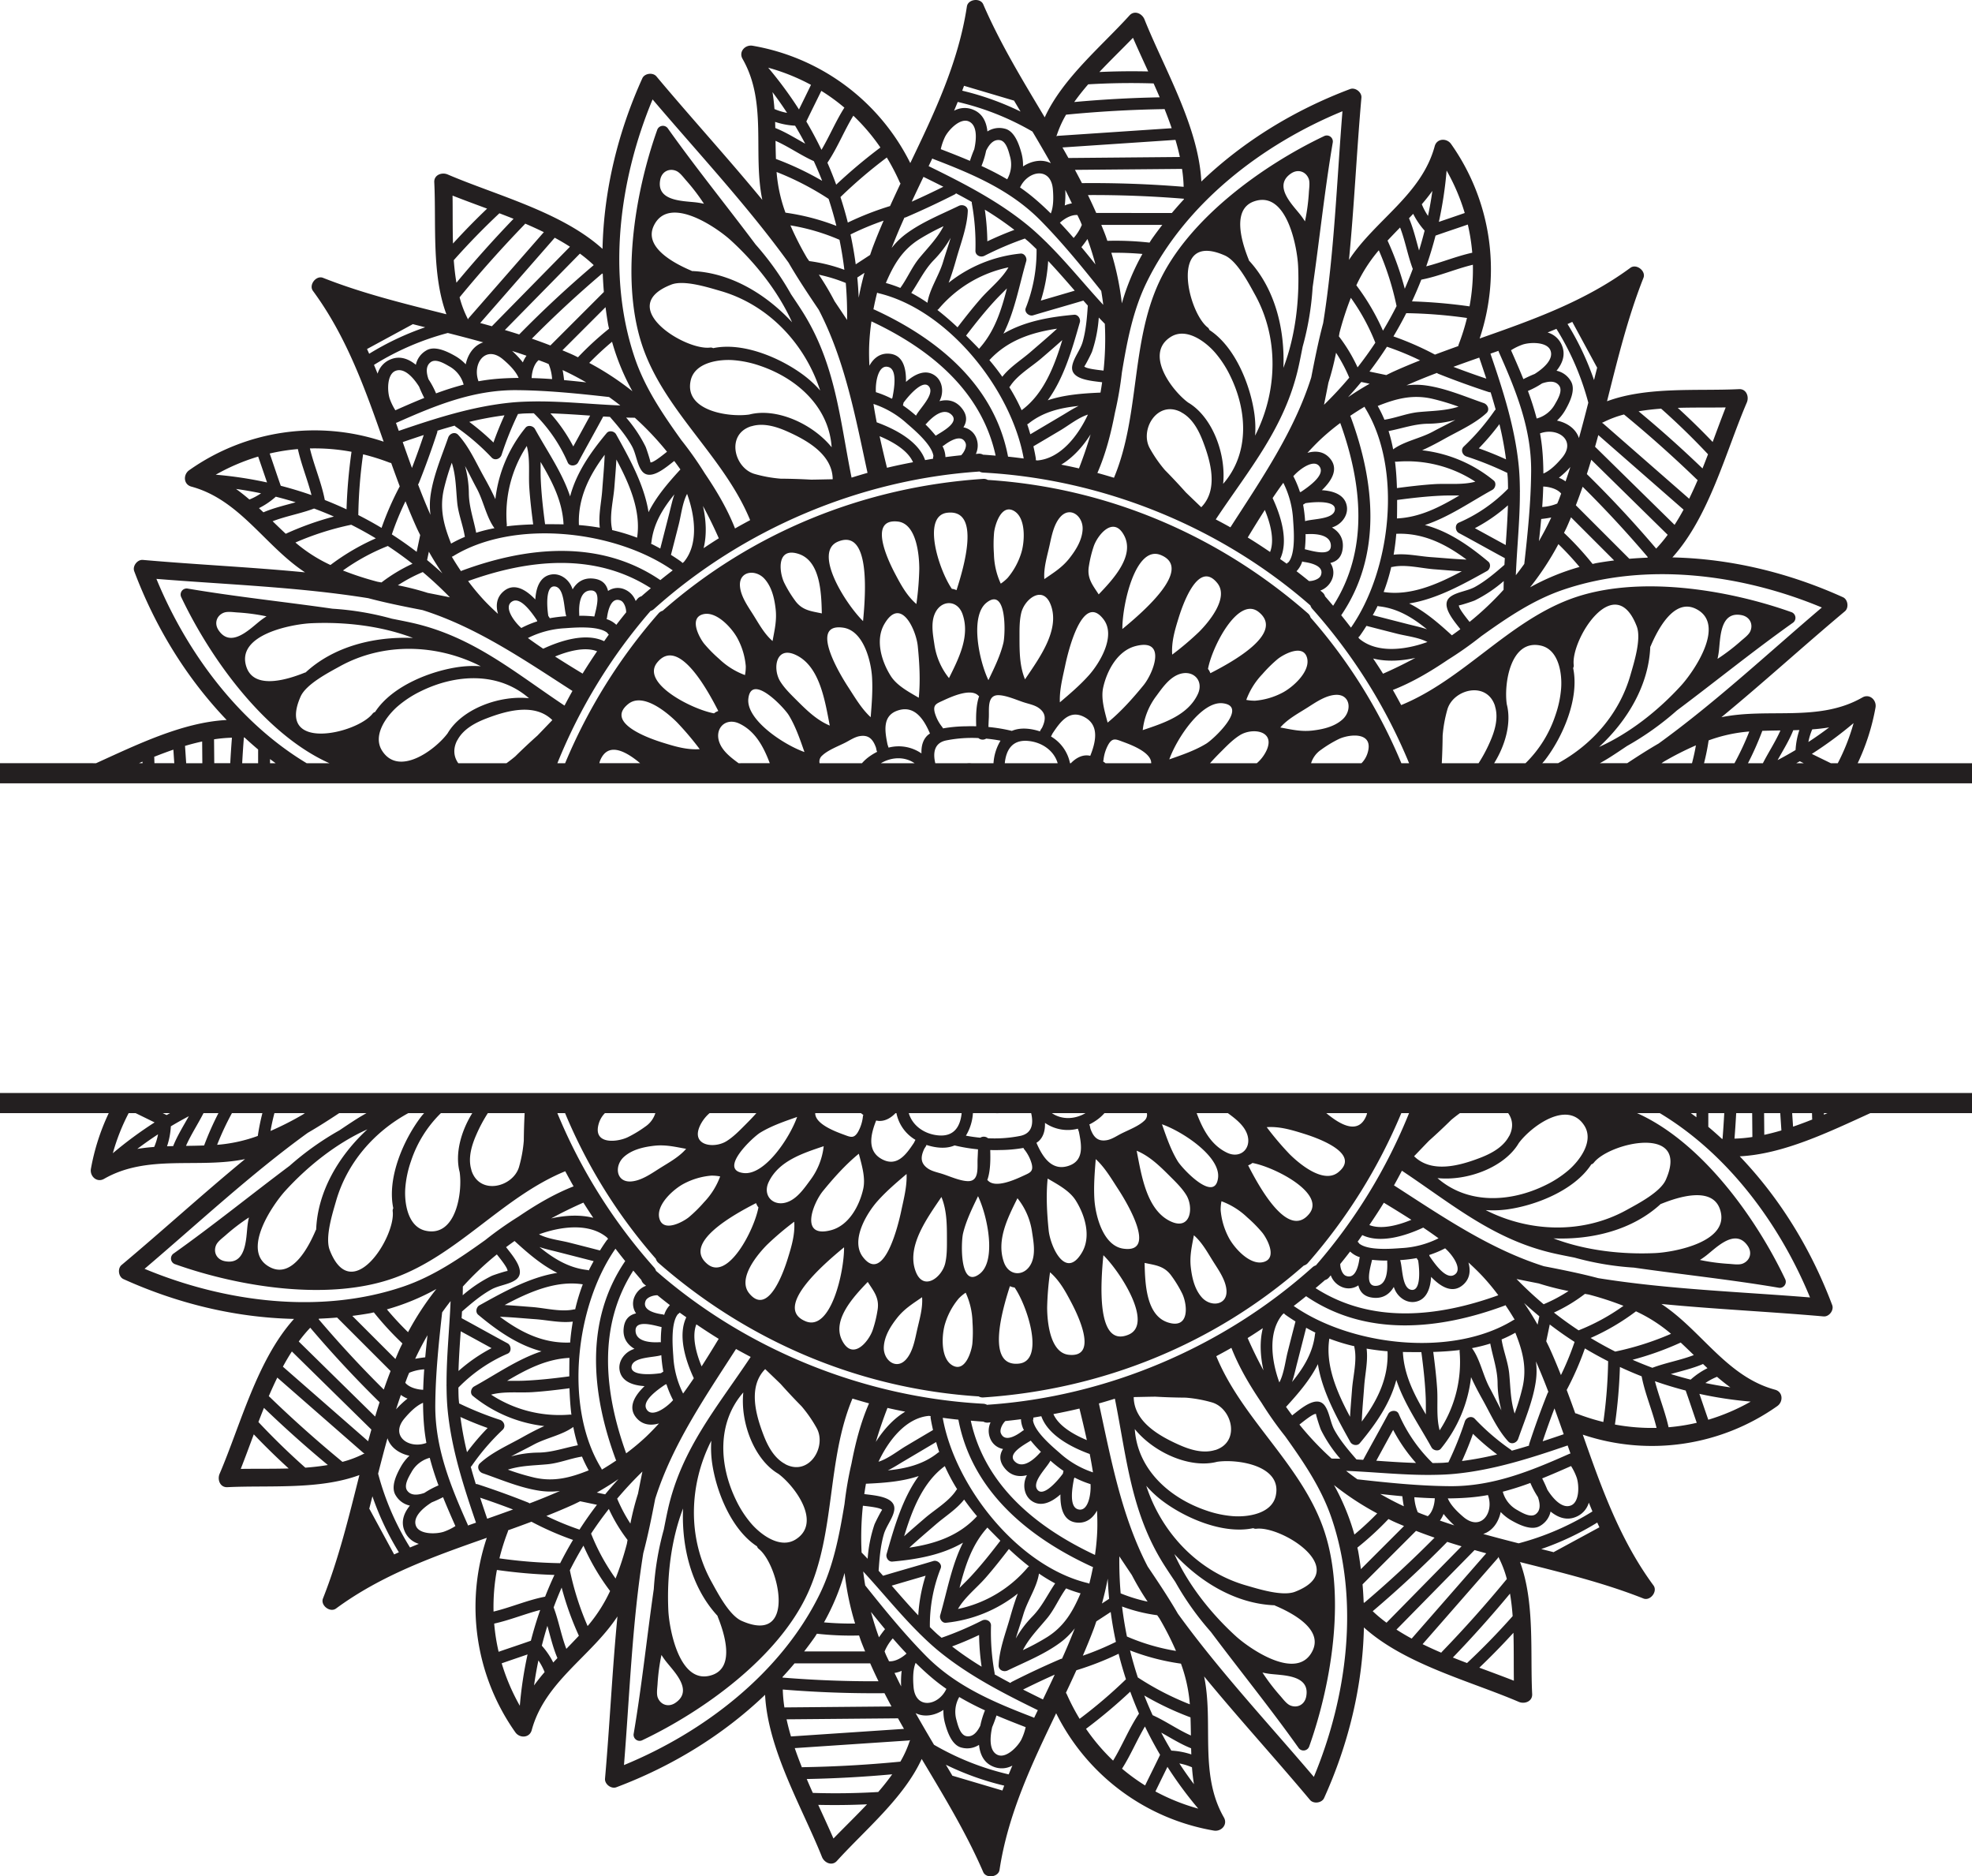 <svg xmlns="http://www.w3.org/2000/svg" width="1051.123" height="1000" viewBox="0 0 1051.123 1000">
  <title>Sunflower Mandala - split - 02</title>
  <g>
    <path d="M1000.529,412.894a117.917,117.917,0,0,0,9.5-29.658c.7-3.96-3.16-7.583-7-5.381-23.235,13.329-50.1,5.36-75.15,10.533,22.359-18.4,43.883-38.073,65.815-56.442,2.248-1.882,1.664-6.3-1.016-7.514-28.712-13-59.636-20.532-90.91-21.219,19.695-21.813,28.487-56.461,39.67-82.561,1.309-3.056-.214-7.314-4.145-7.119-22.145,1.1-48.887-1.508-70.371,6.463,5.6-22.2,10.988-44.469,19.418-65.772,1.451-3.667-3.768-7.708-6.963-5.354-24.348,17.938-52.3,27.824-80.355,37.68a115.751,115.751,0,0,0-15.2-103.63c-2.3-3.3-7.6-3.128-8.755,1.145-7,25.854-31.632,39.212-45.691,60.586,2.8-28.817,4.108-57.951,6.628-86.448.259-2.92-3.279-5.632-6.032-4.6-29.5,11.109-56.687,27.651-79.287,49.279-1.5-29.35-19.781-60.067-30.329-86.43-1.235-3.086-5.323-5.021-7.964-2.1-14.88,16.438-35.635,33.5-45.19,54.329C555.466,49.031,543.529,29.47,534.425,8.445c-1.566-3.618-8.114-2.785-8.709,1.138-4.532,29.9-17.306,56.655-30.176,83.464a115.75,115.75,0,0,0-84.027-62.528c-3.96-.7-7.584,3.161-5.381,7,13.329,23.235,5.36,50.1,10.532,75.15-18.395-22.358-38.073-43.883-56.441-65.815-1.883-2.247-6.3-1.663-7.514,1.016-13,28.712-20.532,59.636-21.22,90.911-21.813-19.7-56.461-28.488-82.561-39.67-3.055-1.309-7.314.214-7.118,4.144,1.1,22.145-1.508,48.888,6.462,70.371-22.195-5.6-44.468-10.988-65.772-19.418-3.666-1.451-7.707,3.769-5.354,6.963,17.938,24.348,27.824,52.3,37.68,80.356a115.748,115.748,0,0,0-103.629,15.2c-3.3,2.3-3.128,7.6,1.144,8.755,25.855,7,39.213,31.633,60.587,45.692-28.818-2.8-57.952-4.109-86.449-6.629-2.92-.258-5.631,3.279-4.594,6.032,11.108,29.5,27.65,56.688,49.279,79.288-23.3,1.189-47.458,12.949-69.62,23.027H10.337v10.714H1061.46V412.894Zm-10.615,0h-3.7q-5.068-2.469-10.131-4.952a210.3,210.3,0,0,0,22.258-16.421A109.661,109.661,0,0,1,989.914,412.894ZM976.3,394.866c3.025-.225,6.028-.565,9.014-1.05q-5.421,4.1-11.066,7.779A32.013,32.013,0,0,1,976.3,394.866Zm-4.531,18.028h-3.944c.608-.348,1.227-.675,1.831-1.032C970.368,412.2,971.067,412.554,971.773,412.894Zm-2.323-17.672a40.306,40.306,0,0,0-2.029,10.645q-4.731,2.829-9.586,5.386c2.922-5.247,6.141-10.368,8.362-15.935C967.284,395.293,968.368,395.259,969.45,395.222Zm-10.091.213c-2.661,6.015-6.352,11.581-9.35,17.459h-7.952a161.728,161.728,0,0,0,7.639-17.245C952.943,395.535,956.165,395.48,959.359,395.435Zm-17.374.628c.257-.02.51-.031.767-.049a149.848,149.848,0,0,1-7.89,16.88H918.628a117.088,117.088,0,0,0,2.448-12.158A81.473,81.473,0,0,1,941.985,396.063Zm-29.769,16.831H895.978c.321-.225.642-.449.962-.677a161.841,161.841,0,0,1,17.351-8.833C913.757,406.592,913.028,409.754,912.216,412.894Zm69.218-82.984c-28.523,24.245-56.591,50.486-86.972,72.469-5.676,3.287-11.264,6.868-16.781,10.515H863.129c1.819-1.023,3.635-2.084,5.445-3.233,3.032-1.925,6-3.929,8.975-5.924a154.214,154.214,0,0,0,26.591-18.931c20.612-15.437,40.6-31.667,61.678-46.638a3.224,3.224,0,0,0-.763-5.836c-34.289-12.168-82.4-19.918-117.335-7.047-33.662,12.4-57.5,43.109-90.517,56.629-1.453-2.7-2.907-5.4-4.442-8.055,10.451-4.1,20.046-9.811,29.33-16.094a190.406,190.406,0,0,0,17.772-12.543c13.722-9.814,27.606-19.288,43.595-24.739C887.668,305.41,938.813,312.14,981.434,329.91ZM709.176,412.894a13.462,13.462,0,0,1,5.292-7.143,63.577,63.577,0,0,1,9.479-5.736c5.988-2.79,19.016-3.946,15.267,7.683a13.04,13.04,0,0,1-3.174,5.2Zm-261.993,0a4.192,4.192,0,0,1,1.46-4.126c3.018-2.886,8.647-4.99,12.316-6.87,2.279-1.167,4.817-2.888,7.356-3.385,5.347-1.046,7.478,2.059,8.94,6.06.106.488.213.973.31,1.468a2.929,2.929,0,0,0,.325.777,31.111,31.111,0,0,0-3.528,2.07,23.422,23.422,0,0,0-4.577,4.006Zm-43.164,0c-3.748-2.75-7.948-5.941-9.873-10.2-3.552-7.855,2.674-14.542,10.326-10.89,8.53,4.072,12.912,12.442,16.174,21.089Zm30.233-57.821c13.014,5.854,15.758,24.352,18.372,37.771-6.987-2.916-12.4-8.257-17.779-13.628-3.068-3.066-6.324-6.209-8.628-9.917C422.109,362.688,423.777,350.361,434.252,355.073Zm1.723-53.735c11.462,3.695,12.189,20.267,12.407,31.725-5.492-1.226-10.477-1.46-14.354-6.978a63.628,63.628,0,0,1-5.736-9.479C425.5,310.617,424.345,297.59,435.975,301.338Zm23.741,39.312c11.058,1.566,14.965,18.205,15.446,26.521.416,7.19-.173,14.136-.729,21.206-4.908-4.494-8.4-10.562-12.015-16.093C458.672,366.547,441.045,338.006,459.716,340.65Zm-2.741-45.837c17.233-7.2,14.851,27.384,13.387,42.344C460.983,327.927,443.575,300.414,456.975,294.813Zm-26.221,92.46c3.68,6.026,6.017,12.944,8.379,19.675-11.329-4.019-31.235-17.31-29.9-28.538C410.873,364.678,428.315,383.28,430.754,387.273Zm-8.621-39.49c-4.53-3.9-7.46-9.519-10.673-14.565-2.774-4.356-6.43-9.621-6.72-14.926-.431-7.891,8.455-8.915,13.176-3.581,3.831,4.328,5.19,10.342,5.841,15.9C424.489,336.874,423.146,342.119,422.133,347.783Zm-14.28,13.389a22.81,22.81,0,0,1-.43,4.751,39.757,39.757,0,0,1-13.745-8.6,72.848,72.848,0,0,1-8.023-8.135c-2.508-3.122-8.208-13.53-.718-15.635,7.4-2.078,16.042,7.862,18.763,13.3A38.054,38.054,0,0,1,407.853,361.172Zm-14.65,23.88a12.406,12.406,0,0,0-1.49.7c-.287.18-.528.382-.792.574-11.9-2.184-39.1-16.139-30.305-27.061C371.861,345.3,387.227,373.383,393.2,385.052Zm-22.063,6A156.707,156.707,0,0,1,383.3,405.4c-6.762.474-13.044-1.4-19.568-3.426-4.615-1.436-31.714-10.031-18.535-20.634C353.1,374.986,366.071,386,371.14,391.052Zm-19.588,21.842h-21.74a8.442,8.442,0,0,1,.415-1.428C334.158,401.887,342.908,405.656,351.552,412.894ZM481.73,338.711c8.818-15.109,16.938,3.255,17.795,11.728.9,8.861,1.458,18.551.534,27.571-5.568-3.253-11.725-6.514-14.976-11.683C480.159,358.5,476.783,347.186,481.73,338.711Zm7.127-54.614c10.085,1.092,11.473,18.052,11.483,25.21a156.683,156.683,0,0,1-1.552,18.746c-5.117-4.447-8.236-10.211-11.415-16.26C485.125,307.514,472.042,282.274,488.857,284.1Zm17.181,112.976a10.859,10.859,0,0,0-1.278.95c-2.55,2.4-3.4,5.867-3.265,9.661a21.307,21.307,0,0,0-17.536-3.093c-.177-.558-.356-1.109-.552-1.672-1.42-7.107-3.043-15.793,6.225-18.343C498.39,382.167,503.115,390.276,506.038,397.073Zm-8.208,15.821H479.879C485.545,409.579,492.389,409.2,497.83,412.894ZM693.7,375.424a38.039,38.039,0,0,1-14.315,4.152,22.816,22.816,0,0,1-4.751-.43,39.759,39.759,0,0,1,8.6-13.744,72.676,72.676,0,0,1,8.135-8.023c3.122-2.509,13.531-8.209,15.635-.718C709.075,364.059,699.135,372.7,693.7,375.424Zm13.639,7.76c4.356-2.775,9.621-6.43,14.926-6.72,7.892-.432,8.916,8.454,3.581,13.176-4.327,3.83-10.342,5.19-15.9,5.84-6.263.733-11.508-.611-17.172-1.623C696.673,389.327,702.289,386.4,707.334,383.184ZM655.5,364.927a12.343,12.343,0,0,0-.7-1.49c-.18-.288-.382-.528-.573-.792,2.183-11.9,16.138-39.1,27.061-30.306C695.256,343.585,667.169,358.951,655.5,364.927Zm-2.222,37.551c-6.025,3.679-12.943,6.017-19.674,8.378,4.019-11.328,17.309-31.234,28.537-29.9C675.874,382.6,657.273,400.039,653.279,402.478ZM649.5,342.863a156.426,156.426,0,0,1-14.352,12.158c-.473-6.763,1.4-13.045,3.426-19.569,1.436-4.615,10.031-31.714,20.634-18.535C665.566,324.821,654.555,337.8,649.5,342.863Zm-11.643,23.006c7.855-3.551,14.543,2.675,10.89,10.326-5.369,11.248-18.214,15.325-29.311,19.067a36.888,36.888,0,0,1,7.307-18.271C629.7,372.973,633.121,368.011,637.857,365.869Zm-37.136,25.376c-1.637-6.237-3.684-12.9-2.328-18.851,2.052-9.016,7.666-19.4,17.157-21.9,16.919-4.448,9.675,14.279,4.29,20.876C614.208,378.27,607.753,385.52,600.721,391.245Zm7.863-49.865c-.089-13.186,7.081-44.937,20.5-39.429C646.378,309.047,620.184,331.849,608.584,341.38Zm-12.621-18.458c-3.017-4.751-6.376-8.441-5.216-15.085a63.671,63.671,0,0,1,2.647-10.759c2.261-6.207,10.655-16.237,16.228-5.363C615.114,302.433,603.911,314.665,595.963,322.922Zm2.649,13.379c6.711,8.926-2.291,23.455-7.831,29.674-4.79,5.379-10.118,9.874-15.51,14.479-.293-6.648,1.527-13.408,2.884-19.874C579.562,353.874,587.28,321.229,598.612,336.3Zm-18.329-32.526c-3.91,4.946-8.569,7.706-13.29,11-.443-5.964,1.457-12.007,2.752-17.847,1.119-5.042,2.257-11.349,5.8-15.306,5.275-5.885,12.283-.326,11.849,6.785C587.045,294.17,583.754,299.385,580.283,303.775Zm-9.875,24.718c5.063,13.343-6.077,28.363-13.717,39.7-2.879-7-2.933-14.609-2.935-22.208,0-4.338-.082-8.862.911-13.114C556.437,325.292,566.333,317.755,570.408,328.493Zm-27.792,48.144c4.175.094,9.643,2.587,13.566,3.852,2.437.786,5.449,1.363,7.6,2.807,4.52,3.04,3.833,6.742,2.039,10.605-.271.42-.539.839-.821,1.259a2.971,2.971,0,0,0-.32.78,31.188,31.188,0,0,0-3.958-1.032c-4.512-.849-8.144-.481-11.044.763A90.617,90.617,0,0,0,537.2,393.59c.042-1.657.119-3.313.207-4.985C537.644,384.064,536.345,376.5,542.616,376.637Zm12-75.556a38.064,38.064,0,0,1-7.186,13.058,22.726,22.726,0,0,1-3.664,3.055,39.776,39.776,0,0,1-3.639-15.8,72.881,72.881,0,0,1,.079-11.426c.434-3.981,3.764-15.371,10.549-11.563C557.453,282.168,556.536,295.31,554.614,301.081Zm-9.448,47.708c-1.659,6.863-4.9,13.407-7.988,19.836-5.169-10.852-9.847-34.325-.961-41.319C547.084,318.753,546.265,344.241,545.166,348.789Zm-13.258,28.188a2.935,2.935,0,0,0,.327.237c-1.672,4.635-1.734,10.774-1.558,16-1.77-.042-3.541-.055-5.312.009a75.2,75.2,0,0,0-12.41,1.118,2.854,2.854,0,0,0-.291-.605,21.459,21.459,0,0,1-4.062-7.743c-1.1-4.273.894-4.856,4.337-6.449C517.052,377.639,527.88,372.58,531.908,376.977Zm-23.533-43.169c3.042-8.066,12.174-8.392,15-.4,4.144,11.715-2.017,23.656-7.208,34.128a37.018,37.018,0,0,1-7.789-18.006C507.63,344.6,506.54,338.671,508.375,333.808Zm7-54.417c17.831-1.928,8.836,28.8,4.811,41.275a12.2,12.2,0,0,0-1.551-.556c-.323-.074-.629-.1-.943-.151C510.815,310.035,501.415,280.9,515.373,279.391Zm-.693,121.361a69.924,69.924,0,0,1,17.176-1.251,3.467,3.467,0,0,0,4.118.287c2.581.247,5.142.613,7.662,1.086a26.368,26.368,0,0,0-3.743,12.02h-11.85a15.343,15.343,0,0,0-2.176,0h-17C507.548,407.328,508.3,402.068,514.68,400.752Zm43.664.273c7.355.669,13.759,5.1,15.761,11.869H545.912C546.616,405.861,549.857,400.253,558.344,401.025Zm22.328,11.869a21.332,21.332,0,0,0-10.13-14.238c.269-.52.533-1.036.792-1.574,4.021-6.028,9.016-13.317,17.372-8.567,7.9,4.489,5.5,13.565,2.763,20.437a10.861,10.861,0,0,0-1.575-.231c-3.34-.1-6.257,1.606-8.766,4.173Zm17.623-.985a2.758,2.758,0,0,0,.221-.633,21.482,21.482,0,0,1,2.6-8.348c2.241-3.8,4.066-2.8,7.627-1.493,4.219,1.55,15.291,5.58,15.215,11.459H599.609C599.164,412.573,598.751,412.208,598.295,411.909Zm63.041-5.34c3.067-3.068,6.209-6.324,9.918-8.629,6.61-4.107,18.937-2.439,14.225,8.036a20.222,20.222,0,0,1-5.224,6.918H655.317C657.232,410.724,659.27,408.636,661.336,406.569Zm47.569-71.313a4.348,4.348,0,0,0-1.406-2.2c-47.81-41.878-107.232-67.1-170.672-71.14a4.231,4.231,0,0,0-2.413-.553c-63.372,4.191-123.181,28.343-170.881,70.287a4.348,4.348,0,0,0-2.2,1.406,291.27,291.27,0,0,0-49.775,79.841h-4.126a287.6,287.6,0,0,1,49.416-80.85c.079-.09.128-.187.2-.28a4.908,4.908,0,0,0,1.915-1.08c47.377-42.521,109.49-68.9,173-73.209.123-.009.2-.073.323-.088a4.843,4.843,0,0,0,2.135.621c63.568,3.434,126.143,28.7,174.094,70.56.091.08.187.129.28.2a4.9,4.9,0,0,0,1.081,1.916,289.822,289.822,0,0,1,51.538,82.21h-4.122A281.913,281.913,0,0,0,708.905,335.256ZM254.614,412.894c-2.259-3.123-2.976-7.231-.781-11.787.131-.274.306-.514.452-.777.031-.042.067-.084.1-.126.054-.073.054-.144.1-.217,3.217-5.5,9.336-8.724,15.077-10.932,10.986-4.225,25.825-8.322,35.184.862-2.625,2.722-5.267,5.507-7.962,8.271q-6.071,5.415-11.863,11.129c-1.5,1.251-3.045,2.438-4.609,3.577ZM176.154,338.3c17.81-.82,37.325,1.35,54.311,7.844-21.017-.862-42.391,4.651-57.236,18.385a2.785,2.785,0,0,0-.337.061c-8.508,3.438-26.854,9.516-31.148-2.838C135.634,344.17,166.538,338.742,176.154,338.3Zm-49.29,3.756c-2.543-3.758-.987-7.906,2.765-9.377,2.014-.789,5.2-.242,7.37-.122a105.937,105.937,0,0,1,15.407,2.075,39.9,39.9,0,0,0-3.372,2.357c-1.213.95-2.658,2.207-4.231,3.481-.113.092-.227.181-.338.274C138.966,345.147,131.918,349.524,126.864,342.056ZM170.553,377.4c2.924-6.632,14.884-12.793,20.862-16.1,23.377-12.95,51.832-11.97,75.17-.087a57.326,57.326,0,0,0-10.989.308c-15.3,1.978-36.245,10.106-45.313,24.062a2.661,2.661,0,0,0-1.375.938C200.459,397.266,157.483,407.036,170.553,377.4Zm121.737.863c-16.076-1.673-35.868,5.862-43.372,18.717-.006.008-.014.01-.02.018-6.455,8.677-25.909,23.229-34.869,9.283-5.405-8.412,2.654-18.885,8.476-23.867a56.931,56.931,0,0,1,12.146-7.89C253.6,365.209,276.238,364.217,292.29,378.262Zm-16.5-44.95c-2.455-2.24-4.853-4.535-7.133-6.938a120.064,120.064,0,0,1-8.8-10.548c32.25-11.633,67.509-15.4,97.4,3.79-1.667,1.429-3.36,2.828-4.994,4.294a4.351,4.351,0,0,0-2.156,1.4c-.323.369-.623.757-.944,1.128a10.694,10.694,0,0,0-5.671-6.085,9.113,9.113,0,0,0-9.043.751c-.822-3.546-3.1-6.23-8.273-6.639-5.072-.4-8.486,2.135-10.616,5.79a14.558,14.558,0,0,0-1.055-2.43c-2.023-3.585-6.01-6.179-10.223-5.519-6.108.957-8.236,7.011-8.606,13.32-5.169-5.388-11.664-9.348-17.406-3.9C274.928,324.885,274.572,329.125,275.786,333.312Zm-53.9-101.952c20.606-9.173,40.836-17.456,63.775-17.284,16.433.123,32.951,1.824,49.3,3.658q3.075,2.185,6.023,4.5c-14.811-.592-29.649-2.214-44.412-2.155a2.932,2.932,0,0,0-.772.005c-4.333.036-8.661.174-12.977.6-20.632,2.02-40.409,8.411-59.929,15.094q-.756-2.15-1.514-4.3A3.124,3.124,0,0,0,221.889,231.36Zm-.808-6.559a30.157,30.157,0,0,1-3.048-6.273c-1.313-4.08-1.465-12.85,3.058-14.709s9.3,3.106,12.643,8.406c.813,2.067,1.778,4.089,2.74,5.991C231.294,220.3,226.171,222.539,221.081,224.8Zm18.881-25.681c2.657-1.922,7.063.645,9.705,2.182a15.806,15.806,0,0,1,7.8,9.822,153.085,153.085,0,0,0-14.7,4.669,46.822,46.822,0,0,0-4.024-7.534C237.49,204.64,237.225,201.1,239.962,199.12Zm46.815,8.435c-4.8.04-9.574.236-14.282.746-2.391.259-4.759.612-7.107,1.042-3.458-9.439,3.784-19.558,13.08-11.665C281.17,199.972,285.136,203.625,286.777,207.555Zm-3.466-14.373q3.846,1.227,7.661,2.553a15.5,15.5,0,0,0-1.94,3.548A49.158,49.158,0,0,0,283.311,193.182Zm10.4,14.448c.138-3.481,1.322-7.583,3.745-9.548,1.22.458,2.446.9,3.661,1.374.562.222,1.092.475,1.65.7a24.533,24.533,0,0,1,1.851,8.023Q299.159,207.778,293.713,207.63Zm16.5-4.263c4.368,2.023,8.547,4.228,12.593,6.563q-5.873-.669-11.8-1.214C310.825,206.958,310.579,205.154,310.217,203.367Zm44.169,40.7a72.745,72.745,0,0,0-10.3-15.372c1.546.046,3.092.068,4.639.081A159.889,159.889,0,0,1,365.866,246.9c-2.912,2.315-7.537,6.011-8.877,5.665C357.333,252.65,354.951,245.274,354.386,244.065Zm-7.167-.048c2.168,3.919,2.6,9.348,5.061,12.861,4.287,6.112,12.807-1.5,17.45-5.067q1.677,2.232,3.289,4.528c-.01.01-.025.011-.035.022-6.547,7.146-12.795,14.408-16.958,22.75-2.3-14.695-10.321-28.95-17.292-41.5-.932-1.678-3.671-2.274-5.009-.677-8.586,10.253-16.211,21.242-19.5,33.768-4.193-12.729-12.158-24-18.747-35.947-.912-1.652-3.7-2.3-5.01-.677a73.2,73.2,0,0,0-16.08,38.093c-1.819-4.032-3.884-7.94-6.045-11.8-4.2-7.5-7.949-16.135-13.782-22.469-1.746-1.9-4.574-.707-5.32,1.44-3.48,10.024-7.906,20.233-9.4,30.8a39.065,39.065,0,0,0-.042,10.407q-3.133-7.134-5.92-14.386c-.24-.622-.469-1.247-.706-1.87a3.231,3.231,0,0,0,.415-.64q5.322-13.354,9.785-27.014a3,3,0,0,0,.11-.963q4.576-1.414,9.19-2.69a3.208,3.208,0,0,0,.464.478,121.248,121.248,0,0,1,19.248,16.511c1.747,1.84,4.6.759,5.32-1.44a173.764,173.764,0,0,1,8.695-21.649c.019-.037.012-.072.029-.11,1-.074,1.989-.2,2.992-.251,1.817-.092,3.637-.1,5.455-.132a82.227,82.227,0,0,1,18.079,26.22c.959,2.274,4.475,1.961,5.527,0,4.4-8.2,8.98-16.311,13.4-24.507,1.187.076,2.375.143,3.563.211C339.727,233.242,344.048,238.281,347.219,244.017ZM372.164,285.5c1.221-4.791,1.926-11.431,4.408-16.138,4.342,11.949,6.126,26.978-1.761,36.322-.239.176-.483.346-.722.522a3.255,3.255,0,0,0-.617-.671c-1.815-1.325-3.655-2.5-5.5-3.68Q370.093,293.681,372.164,285.5Zm-4.97-6.222q-2.457,9.606-4.916,19.212c-1.637-.9-3.279-1.79-4.939-2.587a3.252,3.252,0,0,0,.217-.692c1.069-9.978,6.136-18.129,12.251-25.6C368.714,272.713,368.033,276,367.194,279.276ZM349.92,292.7a100.885,100.885,0,0,0-13.331-4.054,3.007,3.007,0,0,0-.012-.567c-1.554-6.97.718-15.316,1.25-22.445.363-4.856.8-9.717,1.061-14.585C345.817,264,352.141,278.5,349.92,292.7Zm-19.867-5.325c-3.651-.613-7.347-1.116-11.144-1.4-.61-14.382,5.521-26.434,13.733-37.462-.237,6.3-.851,12.581-1.3,18.863C330.877,273.961,329.23,280.78,330.053,287.377Zm-19.333-1.772c-.25,0-.49-.028-.742-.032-3.037-.043-6.073-.068-9.1-.056-1.07-8.058-1.992-16.154-2.321-24.28-.121-2.965-.041-5.946-.082-8.909C304.606,262.665,310.137,273.274,310.72,285.605ZM291.129,243.83c1.9,7.042.851,14.945,1.334,22.161.44,6.566,1.219,13.1,2.074,19.624-4.758.138-9.48.448-14.142,1.025a2.936,2.936,0,0,0,.1-.778A66.422,66.422,0,0,1,291.129,243.83Zm-17.223,43.807a84.444,84.444,0,0,0-9.759,2.435c-1.331-7.053-3.832-13.765-3.9-21.055a57.4,57.4,0,0,0-2.038-14.541c2.2,4.057,4.211,8.23,6.238,11.964,3.6,6.631,5.094,15.253,9.441,21.183C273.9,287.63,273.9,287.632,273.906,287.637ZM246.122,311.7c-2.659-2.433-5.364-4.8-8.13-7.075q.47-2.232.937-4.465Q242.322,306.176,246.122,311.7Zm14.347-80.718a174.042,174.042,0,0,1,18.76-3.5q-3.246,7.116-5.87,14.494A129.169,129.169,0,0,0,260.469,230.981Zm43.256-4.532c7.051.206,14.108.69,21.17,1.189q-4.475,8.225-8.983,16.432A87.406,87.406,0,0,0,303.725,226.449Zm-67.516,11.537q-2.957,8.843-6.291,17.547-2.5-6.879-4.917-13.785Q230.583,239.837,236.209,237.986Zm-9.737,35.291c1.893,4.762,3.859,9.493,5.972,14.164.6,1.318,1.242,2.572,1.864,3.857q-.94,4.476-1.879,8.953-6.441-4.933-13.226-9.3A150.23,150.23,0,0,1,226.472,273.277Zm3.736,33.316a86.746,86.746,0,0,0-16.53,9.964c-.673-.116-1.345-.239-2.019-.351a161.982,161.982,0,0,1-18.516-6.023,111.016,111.016,0,0,1,23.863-13.034c.018-.007.027-.021.045-.029Q223.8,301.569,230.208,306.593Zm5.334,4.5c.054-.023.074-.063.125-.087q7.521,6.333,14.475,13.474c-3.873-.794-7.821-1.567-11.806-2.353a144.754,144.754,0,0,0-15.523-3.982c-.134-.026-.27-.044-.4-.07A83.342,83.342,0,0,1,235.542,311.09ZM246.9,266.968a123.777,123.777,0,0,1,4.256-14.2c2.211,6.945,2.175,13.6,2.87,21.037.59,6.32,3.12,12.218,4.091,18.464a67.314,67.314,0,0,0-7.33,3.581C246.938,286.231,244.554,277.488,246.9,266.968Zm4.869,35.654c32.653-20.15,86.629-13.807,117.146,7.49-2.217,1.713-4.43,3.43-6.6,5.2-32.1-21.866-70.984-17.939-105.86-5.008a3.246,3.246,0,0,0-.391.241q-2.566-3.777-4.9-7.707A2.971,2.971,0,0,0,251.764,302.622Zm92.34,29.864c-1.788,2.187-3.532,4.408-5.255,6.646a13.15,13.15,0,0,0-5.22-3.048,2.8,2.8,0,0,0,.255-.738c.448-3.488,2.067-11.355,7.316-9.12C342.98,326.983,344.127,330.1,344.1,332.486Zm-18.866-11.661c5.945-.107,2.85,9.7,1.9,13.881a67.078,67.078,0,0,0-8.121-.4,2.894,2.894,0,0,0,.078-.566C318.817,329.425,319.1,320.935,325.238,320.825Zm-13.067,13.736a72.818,72.818,0,0,0-8.823,1.069,2.6,2.6,0,0,0-.113-.28c-.2-.3-.424-.633-.648-.964-.775-4.935-1.571-16.733,3.785-15.645C311.272,319.735,310.842,330.483,312.171,334.561Zm-28.587-8.008c4.286-2.193,9.986,5.721,12.971,10.191.04.186.08.376.121.553a53.109,53.109,0,0,0-8.466,3.539C284.256,337.384,278.365,329.223,283.584,326.553Zm27.958,14.4c5.17-.364,17.714-1.434,22.492,2.448a2.884,2.884,0,0,0,.818.946c-.854,1.162-1.662,2.357-2.5,3.531-9.694-4.659-23.17-.345-32.478,4q-4.132-2.776-8.153-5.7A49.77,49.77,0,0,1,311.542,340.955ZM328.6,353.238c-2.66,3.911-5.252,7.869-7.724,11.9-4.9-2.958-9.807-5.985-14.681-9.11C313.09,353.179,322.142,350.692,328.6,353.238Zm56.442-77.423q4.509,8.3,8.434,17.208c-2.735,1.7-5.426,3.475-8.1,5.267C387.149,291.213,386.724,283.338,385.038,275.815ZM399.766,134.13c13.121,11.967,25.336,27.23,32.763,43.758-14.245-15.4-33.257-26.533-53.414-27.3-.1-.05-.141-.125-.246-.17-8.447-3.586-25.717-12.261-20.018-24.032C366.962,109.629,392.653,127.643,399.766,134.13Zm-37.51-32.2c.859-4.454,4.892-6.287,8.586-4.674,1.983.866,3.85,3.508,5.3,5.125a105.9,105.9,0,0,1,9.427,12.361,40.5,40.5,0,0,0-4.051-.718c-1.454-.177-3.251-.3-5.153-.5-.3-.033-.6-.068-.9-.094C368.5,112.648,360.562,110.719,362.256,101.932Zm5.9,55.884c6.757-2.621,19.57,1.48,26.138,3.365,25.688,7.373,45.115,28.186,53.215,53.092a57.341,57.341,0,0,0-7.988-7.553c-12.22-9.422-32.775-18.483-49.056-15.027a2.674,2.674,0,0,0-1.635-.309C375.257,193.011,337.959,169.532,368.158,157.816Zm10.32,51.165c2.127-9.77,15.23-11.477,22.87-10.882a56.861,56.861,0,0,1,14.167,3.008c19.983,6.812,36.694,22.119,38.114,43.4-10.184-12.55-29.508-21.218-43.9-17.434-.01,0-.018,0-.028,0C399,228.645,374.952,225.178,378.478,208.981Zm31.8,24.488c.287-.1.581-.147.87-.23.051-.008.107-.012.158-.019.09-.014.14-.064.224-.082,6.164-1.615,12.771.432,18.392,2.93,10.756,4.782,24.146,12.376,24.269,25.489-3.78.068-7.617.17-11.477.218q-8.121-.463-16.258-.519a70.733,70.733,0,0,1-14.077-2.571C401.762,255.457,397.3,238.012,410.281,233.469Zm56.181-86.451c-.71-5.362-1.646-10.671-2.776-15.928a150.386,150.386,0,0,1,17.638-7.358c-2.029,4.706-3.984,9.442-5.793,14.239-.511,1.353-.941,2.7-1.409,4.045Zm4.662,4.531c-1.237,4.436-2.252,8.849-3.074,13.245-.16-3.6-.4-7.186-.745-10.75ZM563.3,251.538c-.293-.046-.586-.1-.88-.142a3.263,3.263,0,0,0,.038-.911c-.346-2.22-.815-4.354-1.284-6.488q7.277-4.281,14.526-8.6c4.251-2.525,9.445-6.721,14.528-8.3C584.851,238.618,575.486,250.506,563.3,251.538Zm28.35-13.888q-2.685,9.06-6.2,18.131c-3.139-.728-6.294-1.379-9.455-2.006C582.257,250.031,587.525,244.162,591.652,237.65Zm-15.065-10.17q-8.531,5.055-17.061,10.108c-.519-1.795-1.053-3.583-1.663-5.321a3.172,3.172,0,0,0,.643-.337c7.811-6.3,17.158-8.48,26.767-9.441C582.3,223.913,579.5,225.753,576.587,227.48Zm-21.707-2.722a101.044,101.044,0,0,0-6.561-12.293,3,3,0,0,0,.393-.409c3.83-6.027,11.338-10.323,16.754-14.986,3.719-3.2,7.45-6.4,11.1-9.686C572.311,201.473,566.527,216.26,554.88,224.758Zm4.774-31.044c-4.989,4.327-10.975,7.984-15.058,13.231-2.148-3.015-4.406-5.984-6.887-8.872,9.707-10.568,22.515-14.762,36.072-16.76C569.184,185.571,564.384,189.611,559.654,193.714Zm-26.516-28.471c-4.332,4.955-8.4,10.128-12.412,15.346-3.465-3.27-7.041-6.367-10.75-9.257a2.95,2.95,0,0,0,.649-.5,66.429,66.429,0,0,1,37.24-22.2C544.229,154.953,537.9,159.8,533.138,165.243Zm13.912-5.412c-2.973,11.646-6.564,23.059-14.871,32.191-.174-.18-.327-.367-.5-.547q-3.176-3.267-6.4-6.469c4.943-6.458,10.017-12.836,15.532-18.817C542.819,164.007,544.983,161.955,547.05,159.831Zm-34.038-14.08c-2.143,7.235-7.183,14.388-8.3,21.656-.007.038.009.068,0,.106a84.41,84.41,0,0,0-8.641-5.242c4.054-5.934,7.033-12.459,12.148-17.666a57.412,57.412,0,0,0,8.84-11.722C515.749,137.307,514.22,141.679,513.012,145.751Zm-12.585-2.162c-4.068,4.905-6.449,10.892-10.2,16.009a67.3,67.3,0,0,0-7.705-2.642c4.1-9.554,8.592-17.446,17.708-23.244a123.629,123.629,0,0,1,13.047-7.027C509.925,133.158,505.2,137.839,500.427,143.589ZM556,250.5c-2.778-.357-5.558-.707-8.346-.985-7.238-38.16-37.508-62.878-71.312-78.394a3.1,3.1,0,0,0-.448-.107q.857-4.486,1.985-8.915a2.92,2.92,0,0,0,.583.27C515.795,171.207,549.477,213.859,556,250.5ZM473.605,191.1a120.088,120.088,0,0,1,1.235-13.682c31.03,14.579,58.624,36.848,66.195,71.557-2.207-.17-4.41-.38-6.621-.5-.021,0-.034.01-.055.009a4.225,4.225,0,0,0-2.4-.542c-.489.033-.976.095-1.465.13a10.7,10.7,0,0,0,.293-8.313,9.112,9.112,0,0,0-6.925-5.863c1.926-3.089,2.213-6.6-1.156-10.545-3.3-3.87-7.51-4.491-11.6-3.412a14.479,14.479,0,0,0,.973-2.465c1.1-3.964.119-8.619-3.327-11.131-5-3.642-10.781-.866-15.5,3.334.155-7.465-1.638-14.858-9.547-15.069-4.6-.123-7.852,2.624-9.954,6.443C473.591,197.734,473.518,194.415,473.605,191.1Zm4.04,40.115q-.96-4.885-1.734-9.795a49.771,49.771,0,0,1,17.711,10.318c3.871,3.362,13.438,11.359,14.259,17.46a2.892,2.892,0,0,0-.177,1.423c-1.426.218-2.841.492-4.263.73C499.88,241.205,487.3,234.726,477.645,231.218ZM497,252.486c-4.647.884-9.279,1.85-13.879,2.954-1.369-5.553-2.7-11.166-3.939-16.823C486.073,241.479,494.233,246.121,497,252.486Zm-12.959-50.7c4.581,1.48,3.015,11.107,1.965,16.379-.1.16-.21.322-.306.476a53.13,53.13,0,0,0-8.488-3.484C476.852,209.922,478.458,199.985,484.037,201.788Zm7.556,20.394a2.578,2.578,0,0,0,.118-.278c.071-.35.148-.747.223-1.14,2.942-4.037,10.722-12.943,13.74-8.386,2.761,4.168-5.142,11.463-7.086,15.286A72.617,72.617,0,0,0,491.593,222.182Zm12.021,10.142a2.91,2.91,0,0,0,.455-.344c2.85-3.247,9.051-9.053,13.471-4.788,4.277,4.127-4.832,8.868-8.463,11.157A67.161,67.161,0,0,0,503.614,232.324Zm9.772,11.25c2.784-2.15,9.491-6.568,11.623-1.276.722,1.793-.669,4.807-2.373,6.48-2.792.28-5.575.614-8.356.975a13.279,13.279,0,0,0-1.579-5.846A2.874,2.874,0,0,0,513.386,243.574Zm188.867-95.7c.819,17.81-1.351,37.325-7.845,54.311.862-21.018-4.651-42.392-18.385-57.237a2.77,2.77,0,0,0-.061-.336c-3.437-8.508-9.515-26.855,2.839-31.148C696.382,107.357,701.81,138.261,702.253,147.878ZM698.5,98.587c3.757-2.542,7.905-.987,9.376,2.766.789,2.014.242,5.2.122,7.37a105.937,105.937,0,0,1-2.075,15.407,39.972,39.972,0,0,0-2.356-3.373c-.95-1.213-2.207-2.658-3.482-4.231-.091-.112-.181-.227-.274-.338C695.405,110.69,691.028,103.641,698.5,98.587Zm-19.24,64.551c12.95,23.377,11.971,51.833.087,75.171a57.256,57.256,0,0,0-.308-10.99c-1.977-15.3-10.1-36.244-24.061-45.313a2.681,2.681,0,0,0-.938-1.375c-10.75-8.449-20.521-51.424,9.117-38.355C669.785,145.2,675.946,157.161,679.257,163.138Zm-21.118,31.091a56.873,56.873,0,0,1,7.89,12.145c9.314,18.947,10.306,41.588-3.738,57.64,1.673-16.076-5.862-35.869-18.717-43.372-.008-.006-.011-.015-.019-.021-8.677-6.454-23.228-25.909-9.283-34.868C642.685,180.348,653.157,188.406,658.139,194.229Zm-18.694,31.327c.274.132.513.306.776.451.042.032.085.069.127.1.074.055.145.055.219.1,5.5,3.217,8.723,9.335,10.93,15.076,4.225,10.986,8.323,25.825-.862,35.184-2.721-2.625-5.5-5.265-8.269-7.96q-5.415-6.072-11.131-11.866a70.719,70.719,0,0,1-8.135-11.771C617.873,235.08,627.05,219.586,639.445,225.556ZM675.412,292.6c2.959-4.9,5.985-9.806,9.111-14.68,2.851,6.9,5.338,15.951,2.792,22.4C683.4,297.659,679.446,295.067,675.412,292.6Zm91.863-94.4c-4.761,1.893-9.493,3.86-14.164,5.973-1.318.6-2.572,1.241-3.857,1.863l-8.953-1.878q4.933-6.441,9.3-13.226A150.154,150.154,0,0,1,767.275,198.2Zm-14.21-12.771c2.433-4.048,4.7-8.184,6.839-12.386a258.286,258.286,0,0,1,32.376,2.56,116.06,116.06,0,0,1-4.353,13.9,5.02,5.02,0,0,0-.284,1.077q-6.237,2.224-12.437,4.552A159.794,159.794,0,0,0,753.065,185.424Zm-18.2,161.111c-.175-.24-.345-.483-.522-.722a3.293,3.293,0,0,0,.672-.618c1.324-1.814,2.5-3.655,3.68-5.5q8.17,2.118,16.354,4.189c4.791,1.22,11.431,1.925,16.138,4.407C759.243,352.637,744.215,354.421,734.87,346.535Zm29.868,10.226q-8.306,4.509-17.209,8.434c-1.7-2.734-3.474-5.426-5.266-8.1C749.339,358.873,757.214,358.448,764.738,356.761Zm-34.3-16.127c-1.712-2.217-3.43-4.43-5.2-6.6,21.865-32.1,17.939-70.985,5.007-105.86a3.246,3.246,0,0,0-.241-.391q3.777-2.568,7.708-4.9a2.884,2.884,0,0,0,.221.6C758.081,256.14,751.738,310.116,730.44,340.634Zm30.836-1.717Q751.67,336.46,742.064,334c.9-1.636,1.79-3.278,2.587-4.939a3.133,3.133,0,0,0,.693.217c9.977,1.07,18.128,6.137,25.6,12.251C767.839,340.438,764.557,339.756,761.276,338.917ZM747.85,321.644a100.857,100.857,0,0,0,4.055-13.332,3,3,0,0,0,.566-.011c6.97-1.554,15.317.717,22.445,1.25,4.857.362,9.718.8,14.586,1.06C776.557,317.541,762.054,323.864,747.85,321.644Zm25.329-18.576c-6.588-.468-13.406-2.114-20-1.292.614-3.651,1.117-7.347,1.4-11.143,14.382-.61,26.435,5.52,37.462,13.733C785.745,304.129,779.46,303.514,773.179,303.068Zm1.382-38.881c-6.566.44-13.1,1.218-19.624,2.074-.137-4.758-.447-9.481-1.024-14.142a2.934,2.934,0,0,0,.777.1,66.423,66.423,0,0,1,42.032,10.634C789.68,264.753,781.777,263.7,774.561,264.187Zm13.664,6.01c-10.338,6.132-20.946,11.663-33.278,12.247,0-.251.029-.491.032-.742.043-3.037.069-6.073.056-9.1,8.059-1.071,16.154-1.993,24.28-2.322C782.28,270.158,785.262,270.237,788.225,270.2Zm-35.3-24.582c-.006,0-.008.01-.014.015a84.307,84.307,0,0,0-2.435-9.76c7.054-1.331,13.766-3.831,21.056-3.9a57.443,57.443,0,0,0,14.54-2.038c-4.057,2.2-8.23,4.21-11.963,6.237C767.482,239.773,758.86,241.267,752.929,245.615Zm13.813-19.871c-6.32.59-12.218,3.12-18.463,4.091a67.22,67.22,0,0,0-3.582-7.329c9.624-3.844,18.367-6.229,28.888-3.887a123.486,123.486,0,0,1,14.193,4.256C780.835,225.085,774.18,225.05,766.742,225.744Zm-26.349-15.091q-6.017,3.393-11.54,7.193,3.649-3.988,7.076-8.13Zm-24.317,11.213c.794-3.873,1.566-7.822,2.352-11.807a144.739,144.739,0,0,0,3.983-15.522c.026-.134.044-.27.07-.405a83.435,83.435,0,0,1,6.982,13.134c.022.054.062.074.086.125Q723.218,214.911,716.076,221.866Zm8.65,9.709c11.633,32.25,15.4,67.509-3.79,97.405-1.429-1.667-2.828-3.36-4.294-5a4.36,4.36,0,0,0-1.4-2.156c-.37-.322-.758-.622-1.129-.943a10.7,10.7,0,0,0,6.085-5.672,9.112,9.112,0,0,0-.75-9.042c3.545-.822,6.229-3.1,6.638-8.273.4-5.072-2.135-8.487-5.79-10.616a14.532,14.532,0,0,0,2.431-1.055c3.584-2.023,6.179-6.01,5.518-10.224-.957-6.107-7.011-8.235-13.32-8.605,5.388-5.17,9.348-11.665,3.9-17.407-3.166-3.34-7.407-3.7-11.593-2.483,2.239-2.455,4.534-4.853,6.938-7.133A120.068,120.068,0,0,1,724.726,231.575Zm-18.734,52.319a72.6,72.6,0,0,0-1.07-8.822,2.981,2.981,0,0,0,.28-.113c.3-.2.634-.425.965-.649,4.935-.774,16.732-1.57,15.645,3.786C720.817,283,710.07,282.566,705.992,283.894Zm13.735,13.067c.107,5.946-9.7,2.851-13.88,1.9a67.3,67.3,0,0,0,.4-8.122,2.872,2.872,0,0,0,.566.079C711.127,290.54,719.618,290.82,719.727,296.961Zm-14.521,8.647c3.489.448,11.355,2.067,9.121,7.316-.758,1.779-3.872,2.926-6.26,2.9-2.188-1.789-4.408-3.532-6.646-5.256a13.132,13.132,0,0,0,3.047-5.219A2.886,2.886,0,0,0,705.206,305.608Zm8.794-50.3c2.193,4.285-5.721,9.986-10.191,12.971-.187.04-.377.079-.554.121a53.065,53.065,0,0,0-3.538-8.466C703.168,255.979,711.329,250.088,714,255.308Zm-16.851,50.45a2.884,2.884,0,0,0-.946.818c-1.162-.855-2.356-1.662-3.531-2.5,4.66-9.694.346-23.171-4-32.479q2.775-4.132,5.7-8.152a49.766,49.766,0,0,1,5.227,19.82C699.962,288.436,701.032,300.979,697.149,305.758ZM798.458,412.894H778.845q.382-7.35.452-14.712a70.58,70.58,0,0,1,2.571-14.076c3.227-10.62,20.673-15.087,25.216-2.1.1.287.146.58.23.869.007.052.011.108.019.159.013.09.063.139.082.224,1.615,6.164-.433,12.771-2.931,18.391A79.551,79.551,0,0,1,798.458,412.894Zm15.02-31.445a.262.262,0,0,0,0-.028c-1.571-10.7,1.9-34.745,18.092-31.219,9.77,2.126,11.478,15.23,10.883,22.869a56.915,56.915,0,0,1-3.009,14.168,63.77,63.77,0,0,1-15.967,25.655H806.755C812.882,403.031,816.025,391.14,813.478,381.449Zm18.945,31.445c.468-.551.962-1.068,1.409-1.648,9.423-12.219,18.483-32.774,15.027-49.055a2.679,2.679,0,0,0,.309-1.636c-1.627-13.575,21.853-50.872,33.568-20.674,2.621,6.757-1.48,19.571-3.365,26.139-5.876,20.473-20.31,36.927-38.532,46.874Zm57.545-62.055c.051-.095.126-.141.17-.246,3.586-8.447,12.261-25.718,24.032-20.018,16.753,8.111-1.261,33.8-7.748,40.914-11.967,13.122-27.23,25.337-43.758,32.764C878.067,390.008,889.2,371,889.968,350.839Zm35.84,6.451a39.916,39.916,0,0,0,.718-4.05c.177-1.452.305-3.247.5-5.146.034-.3.07-.605.1-.908.786-6.962,2.717-14.9,11.5-13.206,4.455.859,6.288,4.892,4.675,8.585-.867,1.983-3.508,3.851-5.126,5.3A105.729,105.729,0,0,1,925.808,357.29Zm-132.152-19.7c-2.314-2.912-6.011-7.538-5.665-8.877-.089.344,7.287-2.038,8.5-2.6a72.72,72.72,0,0,0,15.372-10.3c-.045,1.546-.068,3.093-.081,4.639A159.813,159.813,0,0,1,793.656,337.59Zm19.259-40.971q-8.226-4.476-16.433-8.984A87.365,87.365,0,0,0,814.1,275.448C813.9,282.5,813.413,289.556,812.915,296.619Zm75.729,6.423c-.066.1-.118.2-.174.3-3.22.132-6.439.321-9.658.6q-14.255-14.253-28.507-28.507,1.9-4.911,3.62-9.882Q872.1,283.557,888.644,303.042Zm-32.478-44.235q1.218-3.807,2.361-7.639l40.724,40a76.428,76.428,0,0,1-6.134,7.357Q875.54,277.821,856.166,258.807Zm14.541,46.02c-3.112.4-6.222.852-9.327,1.4-.737.129-1.43.327-2.157.471A163.022,163.022,0,0,0,844,290.134c.447-.937.929-1.841,1.36-2.792.826-1.822,1.59-3.664,2.364-5.5ZM844.817,262.7a15.48,15.48,0,0,0-3.548-1.94,49.239,49.239,0,0,0,6.1-5.721Q846.143,258.881,844.817,262.7Zm-12.444,13.648q.4-5.463.549-10.907c3.481.138,7.583,1.322,9.548,3.744-.458,1.221-.9,2.447-1.374,3.661-.221.563-.474,1.093-.7,1.651A24.559,24.559,0,0,1,832.373,276.344Zm4.812,5.6c-2.023,4.367-4.228,8.547-6.563,12.593q.669-5.872,1.214-11.8C833.6,282.549,835.4,282.3,837.185,281.941Zm5.69-31.749c-2.295,2.7-5.947,6.667-9.878,8.309-.039-4.8-.236-9.574-.746-14.282-.259-2.391-.612-4.759-1.042-7.108C840.649,233.654,850.768,240.9,842.875,250.192Zm-13.446-21a153,153,0,0,0-4.67-14.7,46.831,46.831,0,0,0,7.534-4.025c3.619-1.246,7.16-1.51,9.14,1.227,1.921,2.657-.645,7.062-2.183,9.7A15.81,15.81,0,0,1,829.429,229.188ZM841,296.139A163.121,163.121,0,0,1,852.269,308.3,122.478,122.478,0,0,0,825.9,319.159,151.881,151.881,0,0,0,841,296.139Zm89.171-72.862c-2.3,5.846-4.58,12.061-6.948,18.418q-8.989-9.417-18.6-18.186C913.368,223.256,922.109,223.409,930.166,223.277Zm-34.405.658c.011.009.012.02.023.029q13.041,11.577,24.963,24.285c-.961,2.517-1.935,5.037-2.945,7.549q-16.473-15.86-34.062-30.449C887.647,224.688,891.669,224.226,895.761,223.935Zm-30.729,7.191a56.237,56.237,0,0,1,10.929-4.091q20.173,16.587,38.938,34.732a2.825,2.825,0,0,0,.338.216q-2.164,5.069-4.55,9.956l-45.8-40.05a3.173,3.173,0,0,0-.732-.419A5.326,5.326,0,0,0,865.032,231.126Zm42.674,46.627q-2.271,4.208-4.789,8.112l-42.379-41.627c.583-2.072,1.164-4.144,1.724-6.223Q884.984,257.883,907.706,277.753ZM848.4,177.689l13.1,24.145c.048.087.119.123.17.2q-.847,3.324-1.687,6.65a149.462,149.462,0,0,0-14.11-29.845C846.723,178.465,847.562,178.073,848.4,177.689Zm-8.458,3.709a143.962,143.962,0,0,1,17,39.346c-1.6,6.312-3.245,12.61-4.989,18.878-1.63-5.01-6.372-8.213-11.707-9.32a24.38,24.38,0,0,0,4.525-5.773c2.358-4.158,5.681-10.918,2.759-15.422a11.526,11.526,0,0,0-7.526-5.392c3.2-3.926,4.846-8.469,2.967-13.226a11.734,11.734,0,0,0-7.725-7.158Q837.606,182.38,839.946,181.4Zm-17.921,8.359c4.079-1.313,12.849-1.465,14.709,3.057s-3.106,9.3-8.406,12.644c-2.067.812-4.089,1.778-5.992,2.739-2.087-5.18-4.323-10.3-6.584-15.393A30.079,30.079,0,0,1,822.025,189.757Zm-12.946,3.351a3.093,3.093,0,0,0,.114.5c9.173,20.606,17.455,40.837,17.283,63.776-.123,16.432-1.823,32.95-3.657,49.3q-2.187,3.075-4.5,6.023c.592-14.811,2.215-29.648,2.155-44.411a2.856,2.856,0,0,0,0-.773c-.035-4.332-.174-8.66-.6-12.977-2.02-20.632-8.41-40.409-15.094-59.929Q806.932,193.866,809.079,193.108Zm4,57.845q-7.118-3.247-14.5-5.87a128.917,128.917,0,0,0,10.99-12.891A174.262,174.262,0,0,1,813.076,250.953Zm-8.2-35.746q1.414,4.578,2.691,9.191a3.073,3.073,0,0,0-.479.464,121.285,121.285,0,0,1-16.511,19.248c-1.84,1.746-.758,4.6,1.441,5.319a173.663,173.663,0,0,1,21.648,8.7c.038.018.073.012.11.028.074,1,.2,1.99.251,2.993.092,1.817.105,3.636.133,5.455a82.247,82.247,0,0,1-26.221,18.079c-2.274.958-1.961,4.474,0,5.526,8.205,4.4,16.312,8.981,24.508,13.4-.077,1.188-.144,2.376-.212,3.564-4.924,4.282-9.963,8.6-15.7,11.775-3.919,2.167-9.349,2.6-12.861,5.06-6.113,4.288,1.5,12.808,5.066,17.45q-2.232,1.677-4.528,3.29c-.01-.01-.011-.025-.022-.036-7.146-6.546-14.408-12.794-22.75-16.958,14.695-2.3,28.95-10.32,41.5-17.291,1.678-.932,2.274-3.672.678-5.009-10.254-8.586-21.243-16.211-33.768-19.5,12.729-4.193,24-12.159,35.946-18.748,1.652-.911,2.305-3.7.678-5.009a73.2,73.2,0,0,0-38.093-16.08c4.031-1.819,7.939-3.884,11.8-6.045,7.5-4.2,16.134-7.949,22.468-13.783,1.9-1.745.707-4.574-1.44-5.319-10.023-3.481-20.233-7.906-30.8-9.4A39.064,39.064,0,0,0,760,211.524q7.134-3.135,14.385-5.921c.622-.239,1.248-.468,1.87-.705a3.231,3.231,0,0,0,.64.415q13.355,5.321,27.014,9.785A2.971,2.971,0,0,0,804.875,215.207Zm-2.309-7.274q-8.842-2.957-17.546-6.291,6.879-2.5,13.784-4.918Q800.717,202.307,802.566,207.933ZM793.63,169.42a280.381,280.381,0,0,0-30.668-2.658q2.659-5.706,4.967-11.574l.069-.015a3.089,3.089,0,0,0,.4-.083c9.211-1.845,17.9-5.661,27.018-7.853A107.168,107.168,0,0,1,793.63,169.42ZM781.414,97.044a109.386,109.386,0,0,1,9.662,22.617c-4.588,1.6-9.193,3.155-13.789,4.734A210.12,210.12,0,0,0,781.414,97.044Zm-5.9,34.666c5.71-2.032,11.473-3.907,17.2-5.9a104.613,104.613,0,0,1,2.364,15.022c-8.331,1.839-16.273,5.143-24.528,7.265Q773.364,140.031,775.516,131.71Zm-1.688-23.833c-.622,4.489-1.408,8.929-2.324,13.326a32.081,32.081,0,0,1-3.308-6.209C770.177,112.7,772.06,110.332,773.828,107.877ZM763.6,120.092a40.326,40.326,0,0,0,6.092,8.962q-1.344,5.346-2.97,10.586c-1.644-5.776-2.989-11.673-5.356-17.18Q762.5,121.28,763.6,120.092Zm-6.985,7.286c2.765,7.156,4.043,14.893,6.772,22.078q-1.988,5.351-4.27,10.572a160.253,160.253,0,0,0-9.184-25.666C752.151,131.986,754.39,129.668,756.617,127.378Zm-11.842,12.729c.168-.2.34-.382.508-.577a152.1,152.1,0,0,1,9.462,29.731q-3.37,6.687-7.248,13.111A121.384,121.384,0,0,0,733.3,158.2,81.511,81.511,0,0,1,744.775,140.107Zm-14.4,24.76A110.989,110.989,0,0,1,743.4,188.73c.007.018.022.027.029.045q-4.449,6.751-9.473,13.156A86.734,86.734,0,0,0,724,185.4c.115-.674.238-1.346.35-2.02A162.033,162.033,0,0,1,730.37,164.867Zm-4.476-99.432c-3.031,37.372-4.324,75.835-10.287,112.917-2.524,9.5-4.478,19.31-6.354,28.959-9.146,28.943-26.653,54.345-43.085,79.877-2.578-1.455-5.189-2.847-7.808-4.226,17.848-26.815,36.89-48.947,44.122-81.33.79-3.539,1.479-7.088,2.178-10.636A154.313,154.313,0,0,0,710,159.265c3.686-25.609,6.349-51.337,10.689-76.948a3.224,3.224,0,0,0-4.667-3.587c-32.85,15.642-72.348,44.181-87.95,77.985-15.034,32.573-10.176,71.142-23.963,104.048-2.937-.882-5.874-1.762-8.837-2.555,4.489-10.29,7.237-21.112,9.36-32.119a190.385,190.385,0,0,0,3.7-21.435c2.763-16.643,5.882-33.16,13.333-48.321C642.266,114.414,683.19,83.007,725.894,65.435ZM600.583,134.494c-.346-.979-.645-1.958-1.013-2.937-.7-1.872-1.465-3.714-2.218-5.562h32.509c-1.919,2.483-3.8,5-5.607,7.584-.43.612-.78,1.242-1.192,1.858A163.06,163.06,0,0,0,600.583,134.494Zm18.693,6.991a122.446,122.446,0,0,0-10.967,26.331,151.884,151.884,0,0,0-5.6-26.955A162.968,162.968,0,0,1,619.276,141.485Zm-20.732,62.16c-3.695-.422-9.58-1.08-10.283-2.271.181.306,3.712-6.594,4.167-7.849a72.718,72.718,0,0,0,3.585-18.154c1.061,1.125,2.139,2.234,3.223,3.337A159.86,159.86,0,0,1,598.544,203.645Zm42.868-91.3c-2.2,2.383-4.353,4.808-6.442,7.3H594.654q-2.126-4.819-4.427-9.548,25.62-.121,51.144,1.962C641.39,112.147,641.387,112.255,641.412,112.342Zm-63.256-4.98c1.219,2.366,2.374,4.766,3.535,7.163a15.528,15.528,0,0,0-3.809,1.122A49.482,49.482,0,0,0,578.156,107.362Zm6.472,13.394c.543,1.195,1.153,2.355,1.678,3.56.241.555.437,1.109.671,1.663a24.5,24.5,0,0,1-4.363,6.981q-3.579-4.146-7.324-8.1C577.832,122.511,581.537,120.465,584.628,120.756Zm5.346,12.76c1.658,4.518,3.054,9.032,4.264,13.544q-3.678-4.625-7.481-9.2C587.865,136.484,588.967,135.034,589.974,133.516Zm51.278-27.822q-27.07-2.214-54.214-1.958-1.832-3.553-3.732-7.072l57.081-.51A76.4,76.4,0,0,1,641.252,105.694Zm-2.023-15.883-59.4.531c-1.054-1.876-2.108-3.753-3.182-5.62l60.233-4.034Q638.249,85.269,639.229,89.811ZM614.24,26.287c2.509,5.759,5.29,11.766,8.11,17.935q-13.014-.3-26.012.294C602.347,38.15,608.636,32.077,614.24,26.287ZM590.378,51.079c.013,0,.022.006.036.005q17.409-1.035,34.824-.479c1.1,2.451,2.186,4.914,3.245,7.4q-22.833.433-45.558,2.511C585.207,57.306,587.709,54.158,590.378,51.079ZM573.734,77.893a56.213,56.213,0,0,1,4.845-10.638q25.988-2.537,52.082-2.957a2.8,2.8,0,0,0,.392-.086q2.054,5.115,3.823,10.257l-60.7,4.066a3.132,3.132,0,0,0-.814.221A5.387,5.387,0,0,0,573.734,77.893Zm-3.3,42.009c-3.421-3.366-6.936-6.6-10.626-9.571q-2.811-2.262-5.762-4.289c4.229-9.12,16.5-11.154,17.5,1C571.836,110.576,572.057,115.962,570.438,119.9ZM524.19,51.865l26.336,7.81a2.657,2.657,0,0,0,.277.024q1.752,2.952,3.509,5.9a149.592,149.592,0,0,0-31.094-11.133C523.55,53.6,523.866,52.733,524.19,51.865Zm-3.358,8.6a144.006,144.006,0,0,1,39.82,15.788q4.993,8.386,9.808,16.869c-4.687-2.366-10.288-1.274-14.832,1.708a24.371,24.371,0,0,0-.882-7.282c-1.273-4.607-3.7-11.737-8.955-12.855a11.532,11.532,0,0,0-9.134,1.508c-.512-5.04-2.562-9.415-7.255-11.45a11.736,11.736,0,0,0-10.523.4Q519.872,62.818,520.832,60.468Zm26.355,41.23a152.676,152.676,0,0,0-13.7-7.095,46.873,46.873,0,0,0,2.482-8.173c1.678-3.44,4-6.131,7.33-5.6,3.238.52,4.538,5.45,5.319,8.406A15.806,15.806,0,0,1,547.187,101.7ZM514.07,79.052c1.956-3.814,8.05-10.123,12.563-8.239s4.379,8.771,3,14.885c-.887,2.035-1.634,4.148-2.3,6.173-5.139-2.187-10.342-4.229-15.541-6.229A30.178,30.178,0,0,1,514.07,79.052Zm-6.784,11.523a3,3,0,0,0,.437.276c21.057,8.085,41.219,16.533,57.318,32.875,11.532,11.707,22.009,24.589,32.273,37.447.42,2.48.787,4.96,1.08,7.438-10.053-10.892-19.4-22.53-29.88-32.927a2.817,2.817,0,0,0-.549-.542c-3.089-3.039-6.247-6-9.6-8.755-16.017-13.161-34.521-22.626-53.049-31.7Q506.3,92.629,507.286,90.575Zm75.906,70.481c-6.019,1.777-12.044,3.529-18.065,5.295a87.2,87.2,0,0,0,3.911-21.13C573.887,150.36,578.543,155.7,583.192,161.056Zm-32.178-32.4q-7.327,2.736-14.4,6.1a129.157,129.157,0,0,0-1.344-16.886A173.95,173.95,0,0,1,551.014,128.652ZM502.578,100.4q5.3,2.595,10.585,5.265-8.343,4.161-16.855,7.959Q499.4,106.988,502.578,100.4Zm-10.163,21.721a3.22,3.22,0,0,0,.746-.158q13.206-5.68,26.021-12.183a3.006,3.006,0,0,0,.758-.6q4.236,2.237,8.4,4.6a3.073,3.073,0,0,0-.01.666,121.239,121.239,0,0,1,1.935,25.286c-.066,2.537,2.713,3.786,4.78,2.743a173.758,173.758,0,0,1,21.457-9.159c.039-.014.059-.043.1-.058.758.655,1.548,1.266,2.293,1.939,1.35,1.22,2.645,2.5,3.951,3.763a82.242,82.242,0,0,1-5.757,31.325c-.93,2.286,1.778,4.55,3.908,3.908,8.913-2.69,17.885-5.184,26.8-7.856q1.179,1.341,2.371,2.669c-.454,6.511-.962,13.129-2.775,19.428-1.238,4.3-4.774,8.446-5.516,12.672-1.29,7.353,10.121,7.993,15.922,8.756q-.393,2.764-.875,5.528c-.015,0-.027-.01-.041-.01-9.683.424-19.235,1.141-28.078,4.1,8.766-12.016,13.172-27.769,17.116-41.57.528-1.846-.988-4.2-3.063-4.021-13.321,1.178-26.483,3.557-37.666,10.088,6.035-11.966,8.375-25.571,12.161-38.675.524-1.813-.988-4.247-3.063-4.021a73.2,73.2,0,0,0-38.306,15.566c1.565-4.138,2.868-8.36,4.069-12.619,2.333-8.267,5.788-17.03,6.142-25.633.106-2.574-2.734-3.735-4.78-2.743-9.548,4.627-19.9,8.716-28.423,15.132a39.1,39.1,0,0,0-7.389,7.33q2.829-7.262,5.986-14.36C491.862,123.331,492.142,122.727,492.415,122.119Zm-2.639-19.141a5.068,5.068,0,0,0,.56.963q-2.837,5.984-5.575,12.013a159.87,159.87,0,0,0-22.517,8.8c-1.141-4.582-2.463-9.11-3.921-13.594a258.4,258.4,0,0,1,24.7-21.082A116.267,116.267,0,0,1,489.776,102.978ZM434.144,73.131q2.829,4.731,5.386,9.587c-5.248-2.923-10.369-6.141-15.936-8.362q-.037-1.632-.095-3.254A40.3,40.3,0,0,0,434.144,73.131Zm-11-8.882c-.224-3.026-.565-6.029-1.049-9.015q4.1,5.421,7.779,11.066A32.059,32.059,0,0,1,423.142,64.249Zm20.97,27.767q2.377,5.19,4.455,10.495a160.2,160.2,0,0,0-24.642-11.654c-.114-3.248-.169-6.469-.213-9.664C430.727,84.3,437.1,88.865,444.112,92.016ZM452,112.133q2.344,7.111,4.146,14.4a121.339,121.339,0,0,0-27.138-7.052,81.532,81.532,0,0,1-4.673-20.91c-.02-.256-.03-.51-.049-.766A152.039,152.039,0,0,1,452,112.133Zm5.746,21.786c.018.008.034,0,.052.011q1.629,7.922,2.6,16a86.76,86.76,0,0,0-18.733-4.643c-.394-.557-.782-1.119-1.18-1.675a162.063,162.063,0,0,1-8.834-17.353A111.047,111.047,0,0,1,457.75,133.919ZM461,156.884c.054.022.1.008.15.027q.839,9.8.707,19.762c-2.177-3.3-4.422-6.638-6.684-10.012a145.032,145.032,0,0,0-8.16-13.792c-.077-.113-.161-.222-.237-.335A83.276,83.276,0,0,1,461,156.884ZM479.612,84.75a279.9,279.9,0,0,0-23.565,19.806q-2.154-5.916-4.672-11.7l.039-.06a3.11,3.11,0,0,0,.223-.34c5.209-7.818,8.654-16.66,13.552-24.659A107.1,107.1,0,0,1,479.612,84.75Zm-19.2-21.24c-4.591,7.191-7.87,15.143-12.208,22.48q-3.708-7.692-8.071-15.1c2.6-5.473,5.35-10.874,7.984-16.332A104.584,104.584,0,0,1,460.417,63.51Zm-17.8-12.14c-2.111,4.378-4.269,8.732-6.4,13.1A210.019,210.019,0,0,0,419.8,42.21,109.448,109.448,0,0,1,442.621,51.37Zm-84.434,7.748c24.245,28.523,50.485,56.591,72.468,86.972,4.96,8.563,10.57,16.944,16.1,25.146,13.986,26.926,19.567,57.255,26,86.918-2.852.793-5.682,1.656-8.509,2.532-6.341-31.582-8.526-60.7-26.31-88.708-1.926-3.032-3.929-6-5.924-8.975a154.207,154.207,0,0,0-18.931-26.59c-15.438-20.612-31.667-40.6-46.638-61.678a3.224,3.224,0,0,0-5.837.763c-12.167,34.289-19.917,82.4-7.046,117.334,12.4,33.663,43.109,57.5,56.628,90.518-2.7,1.453-5.4,2.907-8.055,4.441-4.1-10.451-9.811-20.046-16.094-29.33A190.529,190.529,0,0,0,373.5,240.689c-9.815-13.721-19.288-27.606-24.74-43.595C333.687,152.884,340.416,101.739,358.187,59.118ZM347.436,214.657a151.855,151.855,0,0,0-23.02-15.1,162.726,162.726,0,0,1,12.156-11.275A122.436,122.436,0,0,0,347.436,214.657ZM334.5,179.173c.129.736.327,1.429.472,2.156a163.043,163.043,0,0,0-16.563,15.229c-.936-.448-1.84-.929-2.792-1.361-1.821-.826-3.663-1.59-5.5-2.364q11.493-11.495,22.987-22.987C333.5,172.958,333.956,176.068,334.5,179.173Zm-2.882-27.091c.133,3.22.322,6.44.6,9.659q-14.253,14.253-28.507,28.507-4.91-1.9-9.882-3.62,18-18.171,37.485-34.72C331.418,151.974,331.519,152.027,331.619,152.082Zm-4.816-4.646q-20.706,17.575-39.719,36.951-3.808-1.219-7.64-2.362l40-40.724A76.461,76.461,0,0,1,326.8,147.436Zm-12.662-9.8q-20.812,21.191-41.626,42.379c-2.072-.582-4.145-1.164-6.224-1.724l39.738-45.444Q310.237,135.117,314.141,137.635Zm-23.881-12.32q5.067,2.166,9.956,4.55-20.026,22.9-40.051,45.8a3.126,3.126,0,0,0-.418.731,5.326,5.326,0,0,0-.344-.876,56.212,56.212,0,0,1-4.091-10.929q16.586-20.174,34.731-38.938A2.966,2.966,0,0,0,290.26,125.315Zm-6.186-2.564q-15.86,16.473-30.449,34.061c-.661-3.907-1.122-7.929-1.414-12.021.009-.01.02-.012.03-.022q11.577-13.042,24.285-24.963C279.043,120.766,281.562,121.741,284.074,122.751Zm-14.1-5.417q-9.415,8.989-18.186,18.6c-.253-8.75-.1-17.491-.231-25.548C257.4,112.685,263.614,114.966,269.971,117.334Zm-64,74.814,24.144-13.1c.087-.047.123-.119.2-.17q3.322.849,6.649,1.687a149.517,149.517,0,0,0-29.845,14.11C206.741,193.829,206.35,192.99,205.966,192.148Zm5.641,13.153q-.95-2.355-1.933-4.695a143.993,143.993,0,0,1,39.346-17c6.312,1.6,12.61,3.246,18.878,4.99-5.01,1.629-8.213,6.371-9.32,11.706a24.34,24.34,0,0,0-5.773-4.525c-4.157-2.358-10.917-5.681-15.421-2.758a11.522,11.522,0,0,0-5.393,7.526c-3.926-3.2-8.469-4.846-13.226-2.967A11.735,11.735,0,0,0,211.607,205.3Zm-7.732,42.971a116.227,116.227,0,0,1,13.9,4.353,5.035,5.035,0,0,0,1.077.284q2.226,6.238,4.553,12.437a159.733,159.733,0,0,0-9.7,22.141c-4.047-2.433-8.184-4.7-12.385-6.839A258.1,258.1,0,0,1,203.875,248.272Zm-6.178-1.35a279.9,279.9,0,0,0-2.658,30.669q-5.707-2.66-11.575-4.968c0-.023-.01-.046-.014-.069a3.092,3.092,0,0,0-.084-.4c-1.845-9.211-5.66-17.9-7.853-27.018A107.183,107.183,0,0,1,197.7,246.922Zm-28.592-1.445c1.838,8.331,5.143,16.273,7.264,24.528q-8.061-2.817-16.383-4.969c-2.031-5.71-3.906-11.473-5.9-17.194A104.489,104.489,0,0,1,169.105,245.477Zm-21.168,4c1.6,4.587,3.156,9.192,4.735,13.788a210.146,210.146,0,0,0-27.351-4.127A109.4,109.4,0,0,1,147.937,249.477Zm-11.784,17.247c4.489.623,8.929,1.407,13.326,2.325a32.074,32.074,0,0,1-6.209,3.307C140.972,270.376,138.608,268.493,136.153,266.724Zm12.216,10.226a40.316,40.316,0,0,0,8.962-6.092q5.345,1.345,10.586,2.97c-5.776,1.644-11.674,2.989-17.181,5.356Q149.557,278.056,148.369,276.95Zm7.286,6.986c7.155-2.766,14.893-4.043,22.078-6.772q5.351,1.986,10.571,4.27a160.141,160.141,0,0,0-25.665,9.183C160.262,288.4,157.945,286.163,155.655,283.936Zm12.728,11.841c-.2-.167-.382-.339-.576-.508a152.2,152.2,0,0,1,29.731-9.462q6.685,3.37,13.111,7.248a121.34,121.34,0,0,0-24.176,14.2A81.521,81.521,0,0,1,168.383,295.777ZM93.712,314.659c37.371,3.03,75.833,4.323,112.914,10.286,9.5,2.524,19.313,4.479,28.964,6.355,28.941,9.147,54.342,26.653,79.875,43.085-1.456,2.577-2.847,5.188-4.227,7.807-26.815-17.848-48.946-36.889-81.329-44.121-3.54-.79-7.089-1.48-10.637-2.179a154.383,154.383,0,0,0-31.73-5.341c-25.609-3.685-51.337-6.349-76.949-10.689a3.224,3.224,0,0,0-3.587,4.667c15.642,32.85,44.181,72.348,77.986,87.95.316.147.639.273.957.415h-12.16C137.288,390.974,109.731,353.59,93.712,314.659Zm54.206,98.235h-8.5c.257-4.572.544-9.143.918-13.712.092-.02.2-.017.286-.042,2.384,2.2,4.809,4.354,7.3,6.443Zm9.333,0h-2.979v-2.2C155.247,411.445,156.262,412.154,157.251,412.894ZM133.97,399.3c-.37,4.529-.655,9.061-.912,13.593h-8.514l-.113-12.729A76.376,76.376,0,0,1,133.97,399.3Zm-15.882,2.023.1,11.57h-8.609q-.308-4.611-.617-9.221Q113.546,402.305,118.088,401.324Zm-15.342,4.352.483,7.218H92.653c-.026-1-.062-2-.078-3a3.159,3.159,0,0,0-.086-.392Q97.6,407.447,102.746,405.676Zm-16.468,6.393c.006.275.017.55.024.825H84.4C85.027,412.621,85.647,412.338,86.278,412.069Z" transform="translate(-10.337 -6.138)" fill="#231f20"/>
    <path d="M10.337,599.383H68.3a117.9,117.9,0,0,0-9.5,29.657c-.7,3.959,3.16,7.583,7,5.381,23.234-13.329,50.094-5.36,75.149-10.533-22.358,18.4-43.883,38.073-65.815,56.442-2.247,1.882-1.663,6.3,1.016,7.514,28.713,13,59.637,20.532,90.911,21.219-19.695,21.813-28.487,56.462-39.67,82.561-1.309,3.056.214,7.314,4.145,7.119,22.144-1.1,48.887,1.507,70.371-6.463-5.6,22.2-10.989,44.469-19.419,65.772-1.45,3.667,3.769,7.708,6.964,5.354,24.347-17.938,52.3-27.824,80.355-37.68a115.751,115.751,0,0,0,15.2,103.63c2.3,3.3,7.6,3.127,8.754-1.145,7-25.854,31.633-39.213,45.692-60.587-2.8,28.818-4.108,57.952-6.628,86.449-.259,2.92,3.279,5.631,6.031,4.6,29.5-11.109,56.688-27.651,79.288-49.279,1.5,29.35,19.781,60.067,30.329,86.43,1.235,3.086,5.323,5.021,7.964,2.1,14.88-16.438,35.635-33.5,45.19-54.33,11.737,19.653,23.674,39.214,32.777,60.239,1.567,3.618,8.115,2.785,8.71-1.138,4.532-29.9,17.306-56.655,30.176-83.464a115.748,115.748,0,0,0,84.027,62.527c3.96.7,7.584-3.16,5.381-7-13.329-23.235-5.359-50.095-10.532-75.15,18.395,22.358,38.073,43.883,56.441,65.815,1.882,2.248,6.3,1.664,7.514-1.016,13-28.713,20.532-59.636,21.219-90.911,21.814,19.7,56.462,28.487,82.562,39.67,3.055,1.309,7.314-.214,7.118-4.145-1.1-22.144,1.508-48.887-6.462-70.37,22.195,5.6,44.468,10.988,65.772,19.418,3.666,1.451,7.707-3.769,5.353-6.963-17.937-24.348-27.824-52.3-37.679-80.356a115.746,115.746,0,0,0,103.629-15.2c3.3-2.3,3.128-7.6-1.145-8.754-25.854-7-39.212-31.633-60.586-45.692,28.817,2.8,57.952,4.109,86.448,6.629,2.92.258,5.632-3.279,4.595-6.032-11.109-29.5-27.651-56.688-49.279-79.288,23.3-1.189,47.457-12.949,69.618-23.026h54.177V588.668H10.337Zm68.578,0h3.7q5.067,2.469,10.129,4.951a210.411,210.411,0,0,0-22.259,16.421A109.617,109.617,0,0,1,78.915,599.383Zm13.61,18.027c-3.025.224-6.029.565-9.015,1.049q5.422-4.1,11.067-7.778A32.013,32.013,0,0,1,92.525,617.41Zm4.532-18.027H101c-.608.348-1.226.674-1.83,1.031C98.461,600.078,97.762,599.723,97.057,599.383Zm2.322,17.671a40.387,40.387,0,0,0,2.029-10.645q4.731-2.83,9.586-5.386c-2.922,5.247-6.141,10.368-8.362,15.936C101.545,616.983,100.461,617.017,99.379,617.054Zm10.091-.213c2.661-6.015,6.351-11.581,9.349-17.458h7.953a161.623,161.623,0,0,0-7.639,17.244C115.886,616.741,112.664,616.8,109.47,616.841Zm17.374-.628c-.257.02-.51.031-.767.049a149.827,149.827,0,0,1,7.889-16.879H150.2a117.016,117.016,0,0,0-2.448,12.157A81.482,81.482,0,0,1,126.844,616.213Zm29.769-16.83H172.85c-.321.224-.641.448-.96.675a161.864,161.864,0,0,1-17.352,8.834C155.072,605.684,155.8,602.522,156.613,599.383ZM87.394,682.366c28.524-24.245,56.592-50.486,86.973-72.469,5.676-3.287,11.264-6.867,16.78-10.514H205.7c-1.819,1.022-3.635,2.083-5.444,3.232-3.032,1.925-6,3.929-8.975,5.924a154.183,154.183,0,0,0-26.592,18.931c-20.611,15.438-40.6,31.667-61.677,46.638a3.224,3.224,0,0,0,.763,5.836c34.289,12.168,82.4,19.917,117.335,7.047,33.662-12.4,57.5-43.109,90.517-56.629,1.453,2.7,2.907,5.4,4.441,8.055-10.452,4.1-20.049,9.813-29.335,16.1a190.6,190.6,0,0,0-17.766,12.539c-13.722,9.815-27.606,19.289-43.595,24.74C181.161,706.866,130.016,700.136,87.394,682.366Zm272.258-82.983a13.467,13.467,0,0,1-5.291,7.142,63.628,63.628,0,0,1-9.479,5.736c-5.988,2.79-19.016,3.946-15.267-7.683a13.025,13.025,0,0,1,3.174-5.195Zm261.994,0a4.191,4.191,0,0,1-1.46,4.125c-3.019,2.886-8.647,4.99-12.316,6.869-2.28,1.168-4.817,2.889-7.356,3.386-5.346,1.046-7.478-2.058-8.94-6.059-.106-.488-.213-.973-.31-1.469a2.9,2.9,0,0,0-.326-.777,31.123,31.123,0,0,0,3.529-2.07,23.415,23.415,0,0,0,4.576-4Zm43.164,0c3.749,2.75,7.948,5.94,9.873,10.2,3.552,7.855-2.674,14.543-10.326,10.89-8.531-4.072-12.912-12.443-16.174-21.088ZM634.577,657.2c-13.015-5.854-15.758-24.352-18.372-37.771,6.987,2.916,12.4,8.256,17.778,13.628,3.069,3.066,6.324,6.209,8.629,9.917C646.72,649.588,645.052,661.915,634.577,657.2Zm-1.723,53.735c-11.462-3.695-12.189-20.267-12.407-31.725,5.492,1.226,10.477,1.46,14.354,6.978a63.628,63.628,0,0,1,5.736,9.479C643.328,701.659,644.484,714.686,632.854,710.938Zm-23.741-39.312c-11.058-1.567-14.965-18.206-15.446-26.52-.416-7.191.173-14.137.729-21.207,4.908,4.494,8.4,10.561,12.015,16.094C610.157,645.729,627.784,674.27,609.113,671.626Zm2.741,45.837c-17.233,7.2-14.851-27.384-13.387-42.344C607.846,684.349,625.254,711.861,611.854,717.463ZM638.075,625c-3.68-6.026-6.017-12.944-8.379-19.675,11.329,4.019,31.235,17.31,29.9,28.538C657.956,647.6,640.513,629,638.075,625Zm8.621,39.489c4.53,3.9,7.459,9.52,10.673,14.566,2.774,4.356,6.43,9.621,6.72,14.926.431,7.891-8.455,8.915-13.177,3.581-3.83-4.328-5.189-10.342-5.84-15.9C644.34,675.4,645.683,670.156,646.7,664.492Zm14.28-13.388a22.8,22.8,0,0,1,.43-4.751,39.769,39.769,0,0,1,13.745,8.6,72.762,72.762,0,0,1,8.022,8.136c2.509,3.122,8.209,13.53.719,15.635-7.4,2.078-16.042-7.862-18.764-13.3A38.071,38.071,0,0,1,660.976,651.1Zm14.65-23.88a12.322,12.322,0,0,0,1.489-.7c.288-.181.528-.383.792-.574,11.9,2.184,39.1,16.139,30.306,27.061C696.968,666.979,681.6,638.893,675.626,627.224Zm22.063-6a156.876,156.876,0,0,1-12.158-14.352c6.763-.474,13.045,1.4,19.569,3.426,4.615,1.435,31.714,10.031,18.535,20.633C715.731,637.29,702.758,626.279,697.689,621.224Zm19.589-21.841h21.739a8.515,8.515,0,0,1-.415,1.426C734.671,610.389,725.922,606.62,717.278,599.383ZM587.1,673.565c-8.818,15.109-16.938-3.255-17.8-11.728-.9-8.861-1.458-18.551-.534-27.571,5.568,3.252,11.724,6.513,14.976,11.682C588.67,653.775,592.046,665.09,587.1,673.565Zm-7.127,54.614c-10.085-1.092-11.473-18.052-11.483-25.21a156.683,156.683,0,0,1,1.552-18.746c5.117,4.447,8.236,10.211,11.414,16.26C583.7,704.762,596.787,730,579.972,728.179ZM562.791,615.2a10.972,10.972,0,0,0,1.278-.95c2.55-2.4,3.4-5.867,3.265-9.661a21.311,21.311,0,0,0,17.536,3.093c.177.558.356,1.11.552,1.672,1.419,7.107,3.042,15.793-6.226,18.343C570.438,630.109,565.714,622,562.791,615.2ZM571,599.383h17.948C583.283,602.7,576.439,603.071,571,599.383ZM375.134,636.852a38.034,38.034,0,0,1,14.315-4.152,22.749,22.749,0,0,1,4.751.43,39.759,39.759,0,0,1-8.6,13.744,72.761,72.761,0,0,1-8.135,8.023c-3.122,2.508-13.531,8.209-15.635.718C359.753,648.217,369.694,639.574,375.134,636.852Zm-13.639-7.76c-4.357,2.775-9.621,6.43-14.927,6.72-7.891.432-8.915-8.454-3.581-13.176,4.328-3.83,10.343-5.19,15.9-5.84,6.263-.733,11.508.611,17.172,1.623C372.156,622.949,366.54,625.879,361.5,629.092Zm51.833,18.257a12.343,12.343,0,0,0,.7,1.49c.18.287.382.528.573.792-2.183,11.9-16.138,39.1-27.061,30.306C373.573,668.691,401.66,653.325,413.328,647.349ZM415.55,609.8c6.025-3.679,12.943-6.017,19.674-8.378-4.019,11.328-17.309,31.234-28.538,29.9C392.955,629.68,411.556,612.237,415.55,609.8Zm3.779,59.615a156.426,156.426,0,0,1,14.352-12.158c.473,6.763-1.4,13.045-3.427,19.569-1.435,4.615-10.031,31.714-20.633,18.535C403.263,687.455,414.273,674.482,419.329,669.413Zm11.642-23.006c-7.854,3.551-14.542-2.675-10.89-10.326,5.37-11.248,18.214-15.325,29.312-19.068a36.888,36.888,0,0,1-7.307,18.272C439.129,639.3,435.708,644.265,430.971,646.407Zm37.137-25.376c1.636,6.237,3.684,12.9,2.328,18.851-2.053,9.016-7.666,19.4-17.157,21.9-16.919,4.447-9.675-14.279-4.29-20.876C454.621,634.005,461.076,626.756,468.108,621.031ZM460.245,670.9c.089,13.186-7.081,44.937-20.5,39.429C422.451,703.229,448.644,680.427,460.245,670.9Zm12.621,18.458c3.017,4.751,6.376,8.441,5.216,15.085a63.671,63.671,0,0,1-2.647,10.759c-2.261,6.207-10.656,16.237-16.229,5.363C453.714,709.843,464.918,697.611,472.866,689.354Zm-2.649-13.379c-6.712-8.926,2.291-23.455,7.83-29.674,4.791-5.379,10.119-9.874,15.511-14.48.293,6.649-1.527,13.409-2.884,19.875C489.267,658.4,481.549,691.047,470.217,675.975ZM488.545,708.5c3.911-4.946,8.569-7.706,13.29-11,.444,5.964-1.456,12.007-2.751,17.846-1.119,5.043-2.257,11.35-5.8,15.307-5.275,5.885-12.283.325-11.849-6.785C481.783,718.106,485.075,712.891,488.545,708.5Zm9.876-24.719c-5.063-13.342,6.077-28.362,13.717-39.7,2.879,7,2.932,14.609,2.935,22.208,0,4.338.082,8.862-.911,13.114C512.392,686.984,502.5,694.521,498.421,683.782Zm27.792-48.143c-4.175-.094-9.643-2.586-13.566-3.852-2.438-.786-5.449-1.363-7.6-2.807-4.521-3.041-3.833-6.744-2.038-10.607.271-.419.538-.838.82-1.257a2.933,2.933,0,0,0,.319-.78,31.2,31.2,0,0,0,3.959,1.032c4.512.849,8.143.481,11.044-.763a90.617,90.617,0,0,0,12.476,2.081c-.042,1.657-.119,3.313-.207,4.985C531.185,628.212,532.484,635.779,526.213,635.639Zm-12,75.556a38.038,38.038,0,0,1,7.186-13.058,22.778,22.778,0,0,1,3.664-3.055,39.772,39.772,0,0,1,3.639,15.8,72.868,72.868,0,0,1-.08,11.425c-.434,3.982-3.763,15.372-10.548,11.564C511.376,730.107,512.292,716.966,514.215,711.2Zm9.448-47.708c1.659-6.863,4.9-13.407,7.988-19.837,5.168,10.853,9.846,34.326.96,41.32C521.745,693.523,522.564,668.035,523.663,663.487ZM536.921,635.3a2.935,2.935,0,0,0-.327-.237c1.672-4.635,1.733-10.774,1.558-16,1.77.042,3.541.055,5.312-.009a75.2,75.2,0,0,0,12.41-1.118,2.76,2.76,0,0,0,.291.605,21.475,21.475,0,0,1,4.062,7.743c1.1,4.273-.895,4.856-4.338,6.449C551.776,634.638,540.949,639.7,536.921,635.3Zm23.533,43.169c-3.043,8.065-12.174,8.392-15,.4-4.144-11.716,2.017-23.656,7.208-34.128a37.027,37.027,0,0,1,7.789,18.006C561.2,667.677,562.289,673.605,560.454,678.468Zm-7,54.417c-17.831,1.928-8.836-28.8-4.811-41.275a12.2,12.2,0,0,0,1.551.556c.323.074.628.1.943.152C558.014,702.241,567.414,731.377,553.456,732.885Zm.693-121.361a69.834,69.834,0,0,1-17.177,1.25,3.465,3.465,0,0,0-4.117-.286c-2.581-.247-5.143-.613-7.663-1.086a26.364,26.364,0,0,0,3.743-12.019H540.8a15.684,15.684,0,0,0,2.157,0h17.008C561.281,604.949,560.531,610.207,554.149,611.524Zm-43.664-.273c-7.355-.669-13.758-5.1-15.761-11.868h28.193C522.213,606.415,518.971,612.023,510.485,611.251Zm-22.328-11.868a21.328,21.328,0,0,0,10.13,14.237c-.269.52-.533,1.036-.792,1.574-4.022,6.028-9.016,13.317-17.372,8.567-7.9-4.489-5.5-13.565-2.764-20.437a10.874,10.874,0,0,0,1.576.231c3.34.1,6.256-1.606,8.765-4.172Zm-17.623.984a2.806,2.806,0,0,0-.222.633,21.464,21.464,0,0,1-2.6,8.348c-2.242,3.8-4.066,2.8-7.627,1.493-4.219-1.551-15.291-5.579-15.216-11.458H469.22C469.665,599.7,470.078,600.069,470.534,600.367Zm-63.042,5.34c-3.066,3.068-6.209,6.324-9.917,8.629-6.61,4.107-18.937,2.439-14.225-8.036a20.206,20.206,0,0,1,5.223-6.917h24.939C411.6,601.552,409.558,603.64,407.492,605.707Zm-47.568,71.312a4.344,4.344,0,0,0,1.406,2.2C409.14,721.1,468.561,746.322,532,750.363a4.233,4.233,0,0,0,2.412.553c63.373-4.191,123.182-28.343,170.882-70.288a4.348,4.348,0,0,0,2.2-1.406,291.269,291.269,0,0,0,49.775-79.839H761.4a287.575,287.575,0,0,1-49.416,80.848c-.08.091-.129.188-.2.281a4.9,4.9,0,0,0-1.915,1.08c-47.377,42.521-109.49,68.9-173,73.209-.123.009-.205.073-.323.088a4.843,4.843,0,0,0-2.136-.621c-63.567-3.434-126.142-28.7-174.093-70.56-.091-.08-.187-.129-.28-.2a4.895,4.895,0,0,0-1.081-1.916,289.817,289.817,0,0,1-51.538-82.209h4.122A281.918,281.918,0,0,0,359.924,677.019Zm454.291-77.636c2.259,3.123,2.975,7.23.781,11.786-.132.274-.307.513-.452.777-.031.042-.068.084-.1.126-.054.073-.054.144-.1.217-3.216,5.5-9.335,8.724-15.076,10.931-10.987,4.225-25.825,8.323-35.184-.861,2.624-2.721,5.266-5.507,7.961-8.27q6.072-5.415,11.864-11.13c1.5-1.251,3.044-2.438,4.608-3.576Zm78.459,74.593c-17.809.82-37.325-1.35-54.311-7.845,21.018.863,42.392-4.65,57.237-18.385a2.589,2.589,0,0,0,.336-.061c8.509-3.437,26.855-9.515,31.149,2.839C933.2,668.106,902.291,673.534,892.674,673.976Zm49.291-3.756c2.543,3.758.987,7.906-2.765,9.376-2.015.79-5.2.243-7.371.123a105.905,105.905,0,0,1-15.406-2.075,40.137,40.137,0,0,0,3.372-2.357c1.213-.95,2.658-2.207,4.231-3.481.113-.092.227-.181.338-.274C929.863,667.129,936.911,662.752,941.965,670.22Zm-43.689-35.343c-2.924,6.632-14.885,12.792-20.862,16.1-23.377,12.95-51.832,11.97-75.171.087a57.334,57.334,0,0,0,10.99-.308c15.3-1.978,36.244-10.106,45.313-24.062a2.671,2.671,0,0,0,1.375-.938C868.37,615.01,911.346,605.24,898.276,634.877Zm-121.737-.863c16.076,1.673,35.868-5.862,43.372-18.717.006-.008.014-.01.02-.018C826.385,606.6,845.84,592.05,854.8,606c5.4,8.412-2.654,18.885-8.477,23.866a56.915,56.915,0,0,1-12.145,7.891C815.232,647.066,792.591,648.059,776.539,634.014Zm16.5,44.95c2.455,2.24,4.853,4.535,7.133,6.938a120.064,120.064,0,0,1,8.8,10.548c-32.25,11.633-67.509,15.4-97.4-3.79,1.667-1.429,3.359-2.828,4.994-4.294a4.351,4.351,0,0,0,2.156-1.4c.323-.369.623-.757.943-1.128a10.7,10.7,0,0,0,5.672,6.085,9.113,9.113,0,0,0,9.043-.751c.822,3.546,3.1,6.23,8.273,6.639,5.072.4,8.486-2.135,10.616-5.79a14.4,14.4,0,0,0,1.055,2.43c2.022,3.585,6.01,6.179,10.223,5.519,6.108-.957,8.236-7.011,8.606-13.32,5.169,5.388,11.664,9.348,17.406,3.9C793.9,687.391,794.257,683.151,793.043,678.964Zm53.9,101.952c-20.606,9.173-40.837,17.456-63.776,17.284-16.432-.124-32.949-1.824-49.3-3.658q-3.075-2.185-6.023-4.5c14.811.593,29.649,2.215,44.412,2.156a2.932,2.932,0,0,0,.772,0c4.332-.036,8.661-.174,12.977-.6,20.632-2.019,40.409-8.41,59.929-15.093q.756,2.149,1.513,4.3A3.032,3.032,0,0,0,846.94,780.916Zm.808,6.559a30.157,30.157,0,0,1,3.048,6.273c1.313,4.08,1.465,12.85-3.058,14.709s-9.3-3.106-12.643-8.407c-.813-2.066-1.779-4.088-2.74-5.99C837.535,791.973,842.658,789.737,847.748,787.475Zm-18.881,25.681c-2.658,1.922-7.063-.645-9.706-2.182a15.81,15.81,0,0,1-7.8-9.822,153.367,153.367,0,0,0,14.7-4.669,46.857,46.857,0,0,0,4.024,7.533C831.339,807.636,831.6,811.177,828.867,813.156Zm-46.815-8.435c4.8-.04,9.574-.236,14.282-.746q3.587-.39,7.107-1.043c3.458,9.44-3.784,19.559-13.08,11.666C787.659,812.3,783.693,808.651,782.052,804.721Zm3.465,14.373q-3.845-1.229-7.66-2.553a15.5,15.5,0,0,0,1.94-3.548A49.146,49.146,0,0,0,785.517,819.094Zm-10.4-14.448c-.138,3.481-1.322,7.582-3.745,9.548-1.22-.459-2.446-.9-3.661-1.375-.563-.221-1.093-.474-1.65-.7a24.5,24.5,0,0,1-1.851-8.022Q769.671,804.5,775.116,804.646Zm-16.5,4.263c-4.367-2.023-8.546-4.228-12.592-6.563q5.872.669,11.795,1.214C758,805.318,758.25,807.122,758.611,808.909Zm-44.168-40.7a72.745,72.745,0,0,0,10.3,15.372c-1.546-.046-3.092-.068-4.639-.081a159.9,159.9,0,0,1-17.143-18.123c2.911-2.314,7.537-6.01,8.877-5.664C711.5,759.626,713.878,767,714.443,768.211Zm7.166.048c-2.167-3.919-2.6-9.348-5.06-12.861-4.287-6.112-12.808,1.5-17.45,5.067q-1.677-2.232-3.29-4.528c.01-.011.026-.011.036-.022,6.547-7.147,12.795-14.408,16.958-22.75,2.3,14.7,10.321,28.95,17.291,41.5.932,1.677,3.672,2.274,5.01.677,8.586-10.253,16.21-21.242,19.5-33.768,4.194,12.729,12.159,24,18.748,35.947.912,1.652,3.7,2.3,5.01.677a73.207,73.207,0,0,0,16.08-38.093c1.819,4.032,3.883,7.939,6.045,11.8,4.2,7.494,7.949,16.134,13.782,22.468,1.746,1.9,4.574.707,5.32-1.44,3.48-10.024,7.906-20.233,9.4-30.8a39.065,39.065,0,0,0,.042-10.407q3.134,7.134,5.92,14.386c.24.622.469,1.247.706,1.87a3.187,3.187,0,0,0-.415.64q-5.322,13.353-9.786,27.014a3,3,0,0,0-.109.963q-4.577,1.414-9.19,2.69a3.208,3.208,0,0,0-.464-.478A121.248,121.248,0,0,1,796.443,762.3c-1.747-1.841-4.6-.759-5.32,1.44a173.825,173.825,0,0,1-8.7,21.649c-.019.037-.012.072-.029.11-1,.074-1.99.2-2.992.25-1.818.093-3.636.105-5.455.133a82.222,82.222,0,0,1-18.079-26.22c-.959-2.274-4.475-1.961-5.527,0-4.4,8.2-8.981,16.312-13.4,24.507-1.188-.076-2.376-.143-3.563-.211C729.1,779.033,724.781,774,721.609,768.259Zm-24.944-41.481c-1.221,4.791-1.926,11.43-4.408,16.137-4.342-11.948-6.126-26.977,1.761-36.321.239-.176.483-.346.722-.522a3.255,3.255,0,0,0,.617.671c1.815,1.325,3.655,2.5,5.5,3.68Q698.737,718.6,696.665,726.778Zm4.97,6.221q2.457-9.6,4.916-19.211c1.637.9,3.278,1.79,4.939,2.587a3.252,3.252,0,0,0-.217.692c-1.069,9.978-6.136,18.129-12.25,25.6C700.115,739.563,700.8,736.281,701.635,733Zm17.274-13.425a100.839,100.839,0,0,0,13.331,4.054,3.007,3.007,0,0,0,.012.567c1.553,6.97-.718,15.316-1.25,22.444-.363,4.857-.8,9.719-1.061,14.586C723.012,748.281,716.688,733.778,718.909,719.574Zm19.867,5.325c3.651.613,7.347,1.116,11.144,1.4.61,14.382-5.521,26.434-13.733,37.462.237-6.3.851-12.581,1.3-18.863C737.952,738.315,739.6,731.5,738.776,724.9Zm19.333,1.772c.25,0,.49.028.742.032,3.037.043,6.073.068,9.1.056,1.071,8.058,1.993,16.154,2.322,24.28.12,2.965.041,5.946.082,8.91C764.223,749.611,758.692,739,758.109,726.671Zm19.59,41.775c-1.9-7.043-.85-14.946-1.333-22.161-.44-6.566-1.219-13.1-2.075-19.624,4.758-.138,9.481-.448,14.143-1.025a2.9,2.9,0,0,0-.1.778A66.424,66.424,0,0,1,777.7,768.446Zm17.224-43.808a84.287,84.287,0,0,0,9.759-2.434c1.33,7.053,3.832,13.765,3.9,21.055a57.445,57.445,0,0,0,2.038,14.541c-2.2-4.057-4.21-8.23-6.237-11.964-3.6-6.631-5.094-15.253-9.441-21.184C794.934,724.646,794.927,724.644,794.923,724.638Zm27.784-24.061c2.659,2.433,5.363,4.8,8.129,7.075l-.936,4.465Q826.507,706.1,822.707,700.577ZM808.36,781.3a174.042,174.042,0,0,1-18.76,3.5q3.246-7.116,5.869-14.494A129.181,129.181,0,0,0,808.36,781.3ZM765.1,785.827c-7.051-.206-14.108-.69-21.17-1.189q4.475-8.225,8.983-16.433A87.344,87.344,0,0,0,765.1,785.827Zm67.516-11.538q2.957-8.842,6.291-17.546,2.5,6.879,4.917,13.784Q838.245,772.44,832.62,774.289ZM842.357,739c-1.893-4.761-3.86-9.493-5.972-14.164-.6-1.318-1.242-2.572-1.864-3.857q.941-4.476,1.879-8.953,6.44,4.933,13.225,9.3A150.068,150.068,0,0,1,842.357,739Zm-3.736-33.316a86.707,86.707,0,0,0,16.529-9.964c.674.116,1.346.239,2.021.351a162.029,162.029,0,0,1,18.515,6.023,111.059,111.059,0,0,1-23.863,13.034c-.018.007-.027.021-.045.029Q845.025,710.707,838.621,705.683Zm-5.334-4.5c-.054.023-.075.062-.126.087q-7.519-6.333-14.474-13.474c3.873.794,7.821,1.567,11.806,2.353a144.8,144.8,0,0,0,15.522,3.982c.135.026.271.044.4.07A83.386,83.386,0,0,1,833.287,701.186Zm-11.353,44.122a123.7,123.7,0,0,1-4.256,14.194c-2.211-6.944-2.176-13.6-2.87-21.036-.59-6.32-3.12-12.218-4.091-18.464a67.314,67.314,0,0,0,7.33-3.581C821.89,726.044,824.275,734.788,821.934,745.308Zm-4.869-35.654c-32.653,20.15-86.629,13.807-117.146-7.49,2.217-1.712,4.43-3.43,6.6-5.205,32.1,21.866,70.984,17.939,105.859,5.007a2.985,2.985,0,0,0,.391-.241q2.568,3.779,4.9,7.708A2.971,2.971,0,0,0,817.065,709.654Zm-92.34-29.864c1.788-2.187,3.531-4.408,5.255-6.646a13.119,13.119,0,0,0,5.22,3.048,2.8,2.8,0,0,0-.255.738c-.448,3.488-2.068,11.354-7.316,9.121C725.849,685.293,724.7,682.178,724.725,679.79Zm18.866,11.661c-5.946.106-2.85-9.7-1.9-13.881a67.078,67.078,0,0,0,8.121.4,2.883,2.883,0,0,0-.078.566C750.012,682.851,749.732,691.341,743.591,691.451Zm13.067-13.736a72.575,72.575,0,0,0,8.822-1.07,3,3,0,0,0,.113.281c.2.3.425.633.649.964.775,4.935,1.57,16.733-3.785,15.645C757.557,692.541,757.987,681.793,756.658,677.715Zm28.587,8.008c-4.286,2.193-9.986-5.721-12.972-10.191-.04-.186-.079-.376-.12-.553a53.061,53.061,0,0,0,8.465-3.539C784.573,674.892,790.464,683.053,785.245,685.723Zm-27.958-14.4c-5.171.364-17.716,1.435-22.493-2.449a2.9,2.9,0,0,0-.817-.945c.854-1.162,1.661-2.357,2.5-3.531,9.694,4.659,23.171.345,32.479-4q4.132,2.776,8.153,5.7A49.77,49.77,0,0,1,757.287,671.321Zm-17.055-12.282c2.661-3.912,5.253-7.87,7.725-11.9,4.9,2.959,9.806,5.985,14.681,9.111C755.739,659.1,746.687,661.584,740.232,659.039Zm-56.441,77.422q-4.509-8.3-8.434-17.208c2.735-1.705,5.426-3.475,8.105-5.267C681.68,721.063,682.1,728.938,683.791,736.461ZM669.063,878.146c-13.121-11.967-25.337-27.23-32.764-43.759,14.246,15.4,33.258,26.534,53.415,27.3.094.051.14.126.246.171,8.447,3.585,25.717,12.261,20.018,24.032C701.867,902.647,676.176,884.633,669.063,878.146Zm37.509,32.2c-.858,4.455-4.892,6.288-8.585,4.675-1.983-.866-3.85-3.508-5.3-5.125a105.823,105.823,0,0,1-9.427-12.362,40.214,40.214,0,0,0,4.051.719c1.454.177,3.251.3,5.153.5.3.034.6.069.9.094C700.324,899.628,708.266,901.557,706.572,910.343Zm-5.9-55.883c-6.757,2.621-19.571-1.48-26.139-3.365-25.687-7.373-45.115-28.187-53.215-53.092a57.293,57.293,0,0,0,7.989,7.553c12.22,9.422,32.774,18.482,49.056,15.027a2.674,2.674,0,0,0,1.635.309C693.572,819.265,730.869,842.744,700.671,854.46ZM690.351,803.3c-2.127,9.77-15.23,11.477-22.87,10.882a56.818,56.818,0,0,1-14.167-3.009c-19.983-6.811-36.694-22.118-38.114-43.4,10.184,12.55,29.508,21.217,43.9,17.433.01,0,.018,0,.028,0C669.831,783.631,693.876,787.1,690.351,803.3Zm-31.8-24.488c-.287.1-.581.147-.87.23-.051.008-.107.012-.158.02-.091.013-.14.063-.225.082-6.163,1.614-12.77-.433-18.391-2.932-10.756-4.781-24.146-12.375-24.269-25.488,3.781-.068,7.619-.17,11.48-.218q8.121.463,16.258.519a70.694,70.694,0,0,1,14.073,2.571C667.067,756.819,671.533,774.264,658.548,778.807Zm-56.182,86.451q1.067,8.043,2.776,15.928a150.372,150.372,0,0,1-17.637,7.358c2.028-4.706,3.984-9.442,5.793-14.239.51-1.353.94-2.7,1.409-4.044Zm-4.661-4.531c1.237-4.436,2.251-8.849,3.074-13.246.16,3.6.4,7.187.745,10.751Zm-92.179-99.989c.294.046.587.1.881.142a3.263,3.263,0,0,0-.038.911c.346,2.22.814,4.354,1.284,6.488q-7.275,4.281-14.526,8.6c-4.251,2.525-9.445,6.721-14.528,8.294C483.978,773.658,493.343,761.77,505.526,760.738Zm-28.35,13.888q2.685-9.06,6.2-18.131c3.139.728,6.294,1.379,9.455,2.006C486.572,762.245,481.3,768.114,477.176,774.626Zm15.066,10.17q8.53-5.055,17.061-10.108c.519,1.795,1.052,3.583,1.663,5.321a3.172,3.172,0,0,0-.643.337c-7.811,6.3-17.159,8.48-26.767,9.441C486.525,788.363,489.328,786.523,492.242,784.8Zm21.707,2.721a100.918,100.918,0,0,0,6.561,12.294,2.943,2.943,0,0,0-.393.409c-3.83,6.027-11.338,10.322-16.754,14.986-3.719,3.2-7.45,6.4-11.1,9.686C496.518,810.8,502.3,796.015,513.949,787.517Zm-4.774,31.045c4.988-4.327,10.974-7.984,15.058-13.231,2.147,3.015,4.405,5.984,6.887,8.872-9.708,10.568-22.515,14.762-36.072,16.76C499.645,826.705,504.445,822.664,509.175,818.562Zm26.515,28.471c4.333-4.955,8.4-10.128,12.413-15.346,3.464,3.269,7.041,6.367,10.749,9.257a2.945,2.945,0,0,0-.648.5,66.428,66.428,0,0,1-37.241,22.2C524.6,857.323,530.93,852.477,535.69,847.033Zm-13.911,5.412c2.973-11.647,6.564-23.059,14.871-32.191.174.18.327.367.5.547q3.175,3.267,6.4,6.469c-4.943,6.458-10.016,12.836-15.532,18.817C526.01,848.269,523.846,850.321,521.779,852.445Zm34.037,14.079c2.144-7.234,7.183-14.387,8.3-21.655.006-.038-.009-.068,0-.106a84.48,84.48,0,0,0,8.641,5.242c-4.054,5.934-7.033,12.459-12.149,17.666a57.454,57.454,0,0,0-8.84,11.723C553.079,874.969,554.609,870.6,555.816,866.524Zm12.586,2.163c4.068-4.9,6.449-10.893,10.2-16.009a67.1,67.1,0,0,0,7.705,2.641c-4.1,9.555-8.592,17.447-17.709,23.245a123.614,123.614,0,0,1-13.046,7.027C558.9,879.117,563.634,874.437,568.4,868.687ZM512.833,761.779c2.778.357,5.558.707,8.345.985,7.239,38.16,37.509,62.878,71.313,78.394a3.253,3.253,0,0,0,.447.107q-.855,4.486-1.984,8.915a2.976,2.976,0,0,0-.583-.27C553.034,841.069,519.352,798.418,512.833,761.779Zm82.391,59.394a120.05,120.05,0,0,1-1.235,13.681c-31.03-14.578-58.624-36.847-66.2-71.555,2.206.169,4.41.379,6.62.5.022,0,.035-.01.056-.009a4.233,4.233,0,0,0,2.4.542c.489-.033.975-.1,1.464-.13a10.7,10.7,0,0,0-.292,8.313,9.112,9.112,0,0,0,6.925,5.863c-1.926,3.089-2.214,6.6,1.156,10.545,3.3,3.87,7.51,4.49,11.6,3.412a14.386,14.386,0,0,0-.973,2.464c-1.105,3.965-.119,8.619,3.327,11.132,5,3.642,10.781.865,15.5-3.334-.154,7.465,1.638,14.858,9.548,15.069,4.6.123,7.852-2.624,9.954-6.443C595.238,814.542,595.311,817.861,595.224,821.173Zm-4.041-40.115q.96,4.886,1.735,9.795a49.759,49.759,0,0,1-17.711-10.319c-3.871-3.361-13.438-11.358-14.259-17.459a2.9,2.9,0,0,0,.177-1.423c1.425-.218,2.841-.492,4.263-.73C568.948,771.072,581.527,777.55,591.183,781.058ZM571.832,759.79c4.648-.884,9.28-1.85,13.88-2.954,1.369,5.554,2.7,11.166,3.938,16.823C582.756,770.8,574.6,766.155,571.832,759.79Zm12.96,50.7c-4.581-1.48-3.016-11.108-1.965-16.379.1-.16.209-.322.3-.476a53.168,53.168,0,0,0,8.488,3.484C591.976,802.354,590.371,812.29,584.792,810.488Zm-7.556-20.4a2.818,2.818,0,0,0-.119.279c-.071.35-.147.747-.223,1.14-2.941,4.037-10.721,12.942-13.739,8.386-2.761-4.168,5.142-11.464,7.086-15.287A72.5,72.5,0,0,0,577.236,790.093Zm-12.022-10.141a2.785,2.785,0,0,0-.454.344c-2.85,3.247-9.051,9.053-13.471,4.788-4.278-4.127,4.832-8.868,8.463-11.157A67.3,67.3,0,0,0,565.214,779.952Zm-9.771-11.25c-2.784,2.15-9.491,6.567-11.623,1.276-.723-1.794.669-4.807,2.373-6.48,2.791-.28,5.574-.615,8.355-.975a13.287,13.287,0,0,0,1.58,5.845A2.823,2.823,0,0,0,555.443,768.7ZM366.576,864.4c-.819-17.81,1.35-37.324,7.845-54.311-.863,21.018,4.65,42.392,18.385,57.237a2.62,2.62,0,0,0,.061.336c3.437,8.508,9.515,26.855-2.839,31.148C372.447,904.919,367.018,874.015,366.576,864.4Zm3.756,49.29c-3.757,2.543-7.9.988-9.376-2.765-.79-2.014-.242-5.2-.122-7.37a105.8,105.8,0,0,1,2.074-15.407,40.045,40.045,0,0,0,2.357,3.372c.95,1.214,2.207,2.658,3.481,4.231.092.113.182.228.275.339C373.424,901.586,377.8,908.634,370.332,913.688Zm19.24-64.55c-12.95-23.377-11.971-51.833-.088-75.171a57.336,57.336,0,0,0,.309,10.99c1.977,15.3,10.105,36.244,24.061,45.313a2.675,2.675,0,0,0,.938,1.375c10.75,8.448,20.52,51.424-9.117,38.355C399.044,867.075,392.883,855.115,389.572,849.138Zm21.118-31.091A56.873,56.873,0,0,1,402.8,805.9c-9.314-18.947-10.306-41.588,3.738-57.64-1.673,16.076,5.862,35.869,18.717,43.372.008.006.01.015.019.021,8.677,6.454,23.228,25.909,9.283,34.868C426.144,831.928,415.672,823.87,410.69,818.047Zm18.693-31.327c-.273-.132-.513-.307-.776-.452-.042-.032-.085-.068-.126-.1-.074-.055-.144-.054-.217-.1-5.5-3.217-8.725-9.336-10.932-15.077-4.225-10.986-8.323-25.825.862-35.184,2.722,2.626,5.507,5.268,8.272,7.964q5.413,6.069,11.127,11.861a70.659,70.659,0,0,1,8.135,11.771C450.956,777.2,441.779,792.689,429.383,786.72Zm-35.966-67.039c-2.959,4.895-5.985,9.806-9.111,14.68-2.851-6.9-5.338-15.951-2.792-22.4C385.425,714.617,389.383,717.209,393.417,719.681Zm-91.863,94.4c4.761-1.892,9.492-3.859,14.164-5.972,1.318-.6,2.572-1.241,3.856-1.863l8.954,1.878q-4.935,6.441-9.3,13.226A150.16,150.16,0,0,1,301.554,814.08Zm14.21,12.773c-2.434,4.047-4.7,8.183-6.84,12.385a258.287,258.287,0,0,1-32.375-2.561,116.277,116.277,0,0,1,4.352-13.9,5.025,5.025,0,0,0,.285-1.077q6.239-2.224,12.437-4.552A159.919,159.919,0,0,0,315.764,826.853Zm18.194-161.112c.176.24.346.483.522.722a3.261,3.261,0,0,0-.671.618c-1.325,1.814-2.5,3.655-3.68,5.5q-8.171-2.118-16.354-4.189c-4.791-1.22-11.431-1.925-16.138-4.407C309.585,659.639,324.614,657.854,333.958,665.741Zm-29.867-10.227q8.305-4.508,17.208-8.434c1.705,2.735,3.475,5.427,5.267,8.1C319.489,653.4,311.615,653.828,304.091,655.514Zm34.3,16.128c1.712,2.217,3.429,4.43,5.2,6.6-21.865,32.1-17.939,70.984-5.007,105.86a3.124,3.124,0,0,0,.241.391q-3.779,2.567-7.708,4.9a2.912,2.912,0,0,0-.221-.6C310.748,756.135,317.091,702.159,338.389,671.642Zm-30.836,1.717q9.606,2.457,19.212,4.916c-.9,1.636-1.79,3.278-2.587,4.939a3.15,3.15,0,0,0-.693-.217c-9.978-1.07-18.129-6.137-25.6-12.251C300.989,671.838,304.272,672.519,307.553,673.359Zm13.425,17.273a101,101,0,0,0-4.054,13.332,3,3,0,0,0-.566.011c-6.971,1.554-15.317-.717-22.445-1.25-4.857-.362-9.718-.8-14.585-1.061C292.272,694.735,306.775,688.411,320.978,690.632ZM295.65,709.208c6.588.468,13.406,2.114,20,1.292-.614,3.651-1.117,7.347-1.4,11.143-14.383.61-26.435-5.52-37.462-13.733C283.084,708.147,289.369,708.762,295.65,709.208Zm-1.382,38.881c6.566-.44,13.1-1.218,19.624-2.074.137,4.758.447,9.48,1.024,14.142a2.934,2.934,0,0,0-.777-.1,66.427,66.427,0,0,1-42.033-10.634C279.149,747.523,287.052,748.573,294.268,748.089Zm-13.664-6.01c10.337-6.132,20.946-11.663,33.278-12.247,0,.251-.029.491-.032.742-.044,3.037-.069,6.073-.057,9.1-8.058,1.071-16.153,1.993-24.28,2.322C286.548,742.118,283.568,742.039,280.6,742.079Zm35.3,24.583c.006,0,.008-.011.014-.016a84.1,84.1,0,0,0,2.435,9.76c-7.054,1.33-13.766,3.831-21.056,3.9a57.443,57.443,0,0,0-14.54,2.038c4.056-2.2,8.23-4.211,11.963-6.237C301.347,772.5,309.969,771.008,315.9,766.662Zm-13.813,19.87c6.319-.59,12.217-3.121,18.463-4.092a67.323,67.323,0,0,0,3.582,7.33c-9.624,3.844-18.367,6.229-28.888,3.887A123.561,123.561,0,0,1,281.05,789.4C287.994,787.191,294.649,787.226,302.087,786.532Zm26.349,15.091q6.017-3.393,11.539-7.193c-2.432,2.659-4.8,5.364-7.075,8.13Zm24.317-11.213c-.794,3.873-1.566,7.822-2.353,11.807a144.736,144.736,0,0,0-3.982,15.522c-.026.134-.044.271-.07.4a83.464,83.464,0,0,1-6.982-13.133c-.023-.054-.062-.074-.086-.125Q345.612,797.365,352.753,790.41ZM344.1,780.7c-11.633-32.25-15.4-67.509,3.791-97.4,1.429,1.667,2.827,3.36,4.294,5a4.353,4.353,0,0,0,1.395,2.156c.37.322.757.622,1.128.943a10.7,10.7,0,0,0-6.085,5.672,9.112,9.112,0,0,0,.751,9.042c-3.546.822-6.229,3.1-6.639,8.273-.4,5.072,2.136,8.486,5.791,10.616a14.568,14.568,0,0,0-2.431,1.055c-3.584,2.023-6.179,6.011-5.519,10.224.957,6.107,7.012,8.235,13.321,8.6-5.388,5.17-9.348,11.665-3.9,17.407,3.166,3.34,7.407,3.7,11.594,2.482-2.24,2.456-4.536,4.853-6.939,7.134A120.052,120.052,0,0,1,344.1,780.7Zm18.735-52.319a72.623,72.623,0,0,0,1.07,8.822c-.095.052-.185.05-.281.113-.3.2-.632.424-.963.649-4.935.774-16.733,1.57-15.646-3.786C348.012,729.28,358.759,729.71,362.837,728.382ZM349.1,715.315c-.106-5.946,9.7-2.851,13.881-1.9a67.3,67.3,0,0,0-.4,8.122,2.882,2.882,0,0,0-.566-.079C357.7,721.736,349.211,721.456,349.1,715.315Zm14.522-8.647c-3.489-.448-11.355-2.067-9.121-7.316.757-1.779,3.872-2.926,6.26-2.9,2.187,1.789,4.408,3.532,6.646,5.255a13.143,13.143,0,0,0-3.047,5.22A2.886,2.886,0,0,0,363.623,706.668Zm-8.794,50.3c-2.193-4.286,5.721-9.985,10.191-12.971.186-.04.377-.079.554-.12a53.093,53.093,0,0,0,3.538,8.465C365.661,756.3,357.5,762.188,354.829,756.968Zm16.851-50.451a2.881,2.881,0,0,0,.946-.817c1.162.855,2.356,1.662,3.531,2.5-4.66,9.694-.346,23.17,4,32.478q-2.775,4.134-5.7,8.153a49.766,49.766,0,0,1-5.227-19.82C368.867,723.84,367.8,711.3,371.68,706.517ZM270.371,599.383h19.612q-.382,7.35-.451,14.713a70.632,70.632,0,0,1-2.571,14.074c-3.227,10.62-20.673,15.087-25.216,2.1-.1-.286-.147-.58-.23-.869-.007-.052-.012-.108-.019-.159-.013-.09-.063-.14-.082-.224-1.615-6.164.432-12.771,2.931-18.391A79.439,79.439,0,0,1,270.371,599.383Zm-15.02,31.444c0,.01,0,.018,0,.028,1.572,10.7-1.895,34.745-18.091,31.219-9.77-2.126-11.478-15.23-10.883-22.869a56.905,56.905,0,0,1,3.009-14.168,63.767,63.767,0,0,1,15.965-25.654h16.724C255.946,609.246,252.8,621.136,255.351,630.827Zm-18.945-31.444c-.468.551-.962,1.067-1.409,1.646-9.423,12.22-18.483,32.775-15.027,49.056a2.667,2.667,0,0,0-.309,1.635c1.627,13.576-21.853,50.873-33.568,20.675-2.621-6.757,1.48-19.571,3.365-26.139,5.876-20.472,20.309-36.926,38.529-46.873Zm-57.545,62.054c-.051.1-.126.141-.17.247-3.586,8.446-12.261,25.717-24.033,20.017-16.753-8.111,1.262-33.8,7.749-40.915,11.966-13.121,27.229-25.335,43.757-32.763C190.762,622.269,179.631,641.281,178.861,661.437Zm-35.84-6.451a39.887,39.887,0,0,0-.718,4.051c-.177,1.453-.306,3.251-.5,5.152-.034.3-.069.6-.094.9-.786,6.963-2.715,14.9-11.5,13.211-4.455-.859-6.288-4.892-4.675-8.585.867-1.983,3.508-3.851,5.125-5.3A105.823,105.823,0,0,1,143.021,654.986Zm132.152,19.7c2.314,2.912,6.01,7.538,5.665,8.877.089-.344-7.287,2.038-8.5,2.6a72.72,72.72,0,0,0-15.372,10.3c.045-1.546.068-3.093.08-4.639A159.907,159.907,0,0,1,275.173,674.686Zm-19.259,40.971q8.226,4.476,16.433,8.984a87.365,87.365,0,0,0-17.621,12.187C254.931,729.777,255.416,722.72,255.914,715.657Zm-75.73-6.424c.067-.1.119-.2.175-.3,3.219-.132,6.439-.321,9.658-.6l28.507,28.507q-1.9,4.909-3.62,9.882Q196.733,728.72,180.184,709.233Zm32.479,44.236q-1.22,3.807-2.362,7.639l-40.723-40a76.428,76.428,0,0,1,6.134-7.357Q193.289,734.455,212.663,753.469Zm-14.541-46.02c3.112-.4,6.222-.853,9.327-1.4.737-.129,1.43-.327,2.157-.471a163.022,163.022,0,0,0,15.228,16.562c-.447.937-.929,1.841-1.36,2.792-.826,1.822-1.591,3.663-2.365,5.5Zm25.889,42.131a15.5,15.5,0,0,0,3.548,1.94,49.3,49.3,0,0,0-6.1,5.721Q222.686,753.4,224.011,749.58Zm12.445-13.648q-.4,5.463-.549,10.907c-3.481-.138-7.583-1.322-9.548-3.744.458-1.221.9-2.447,1.374-3.661.221-.563.474-1.093.7-1.651A24.57,24.57,0,0,1,236.456,735.932Zm-4.813-5.6c2.024-4.367,4.229-8.547,6.564-12.592q-.671,5.871-1.214,11.794C235.234,729.727,233.43,729.973,231.643,730.335Zm-5.689,31.749c2.295-2.7,5.948-6.667,9.878-8.309.039,4.8.235,9.574.745,14.282.26,2.391.613,4.759,1.043,7.107C228.18,778.622,218.061,771.381,225.954,762.084Zm13.446,21a153,153,0,0,0,4.67,14.7,46.752,46.752,0,0,0-7.534,4.025c-3.619,1.246-7.16,1.51-9.14-1.227-1.921-2.657.645-7.062,2.183-9.705A15.807,15.807,0,0,1,239.4,783.088Zm-11.566-66.951A162.938,162.938,0,0,1,216.56,703.98a122.425,122.425,0,0,0,26.373-10.863A151.881,151.881,0,0,0,227.834,716.137ZM138.663,789c2.3-5.847,4.58-12.061,6.948-18.418q8.988,9.417,18.6,18.186C155.461,789.02,146.72,788.867,138.663,789Zm34.405-.657c-.011-.01-.012-.021-.023-.031Q160,776.736,148.082,764.026c.961-2.516,1.935-5.035,2.945-7.547q16.473,15.858,34.061,30.448C181.182,787.588,177.16,788.05,173.068,788.342ZM203.8,781.15a56.222,56.222,0,0,1-10.93,4.091Q172.7,768.654,153.93,750.509a2.825,2.825,0,0,0-.338-.216q2.164-5.068,4.549-9.956l45.8,40.05a3.173,3.173,0,0,0,.732.419A5.291,5.291,0,0,0,203.8,781.15Zm-42.674-46.627q2.269-4.208,4.789-8.112l42.379,41.627c-.583,2.072-1.165,4.144-1.725,6.223Zm59.3,100.064-13.1-24.145c-.047-.087-.118-.123-.17-.2q.849-3.322,1.688-6.648a149.476,149.476,0,0,0,14.109,29.844C222.106,833.811,221.267,834.2,220.425,834.587Zm8.457-3.709a143.99,143.99,0,0,1-17-39.346c1.6-6.312,3.245-12.61,4.989-18.878,1.63,5.01,6.372,8.213,11.707,9.32a24.384,24.384,0,0,0-4.526,5.773c-2.357,4.158-5.681,10.917-2.758,15.421a11.524,11.524,0,0,0,7.526,5.393c-3.2,3.926-4.846,8.469-2.967,13.226a11.735,11.735,0,0,0,7.724,7.158Q231.222,829.9,228.882,830.878Zm17.922-8.359c-4.079,1.313-12.85,1.465-14.709-3.057s3.107-9.3,8.407-12.644c2.067-.812,4.088-1.778,5.99-2.739,2.088,5.179,4.323,10.3,6.585,15.392A30.107,30.107,0,0,1,246.8,822.519Zm12.946-3.351a3.093,3.093,0,0,0-.114-.5c-9.173-20.606-17.455-40.837-17.283-63.776.123-16.432,1.824-32.949,3.657-49.3q2.186-3.075,4.5-6.023c-.592,14.811-2.215,29.648-2.155,44.411a2.849,2.849,0,0,0,0,.772c.035,4.333.173,8.661.6,12.978,2.02,20.631,8.41,40.409,15.094,59.929Q261.9,818.41,259.75,819.168Zm-4-57.845q7.116,3.246,14.5,5.87a129.292,129.292,0,0,0-10.991,12.89A174,174,0,0,1,255.753,761.323Zm8.2,35.745q-1.416-4.576-2.691-9.19a3.113,3.113,0,0,0,.478-.464,121.3,121.3,0,0,1,16.512-19.248c1.84-1.747.758-4.6-1.441-5.319a173.755,173.755,0,0,1-21.648-8.7c-.038-.018-.073-.012-.11-.028-.074-1-.2-1.99-.251-2.992-.092-1.818-.1-3.637-.133-5.456A82.247,82.247,0,0,1,280.891,727.6c2.274-.959,1.961-4.474,0-5.526-8.205-4.4-16.312-8.981-24.508-13.4.076-1.188.144-2.376.212-3.563,4.924-4.283,9.963-8.605,15.7-11.776,3.919-2.167,9.348-2.6,12.861-5.06,6.113-4.288-1.5-12.808-5.067-17.45q2.232-1.677,4.528-3.29c.011.01.012.025.022.035,7.147,6.547,14.408,12.8,22.751,16.959-14.7,2.3-28.951,10.32-41.5,17.291-1.678.932-2.275,3.672-.678,5.009,10.254,8.586,21.243,16.211,33.768,19.5-12.729,4.193-24,12.159-35.946,18.748-1.652.911-2.305,3.7-.678,5.009a73.2,73.2,0,0,0,38.093,16.08c-4.032,1.819-7.939,3.884-11.8,6.045-7.5,4.2-16.134,7.949-22.469,13.783-1.895,1.745-.707,4.574,1.441,5.319,10.023,3.481,20.233,7.906,30.8,9.4a39.113,39.113,0,0,0,10.408.041q-7.134,3.134-14.386,5.921c-.622.239-1.248.468-1.871.705a3.217,3.217,0,0,0-.64-.415q-13.353-5.322-27.013-9.785A3,3,0,0,0,263.954,797.068Zm2.309,7.275q8.843,2.957,17.547,6.291-6.88,2.5-13.785,4.917Q268.113,809.97,266.263,804.343Zm8.936,38.513a280.381,280.381,0,0,0,30.668,2.658q-2.66,5.706-4.967,11.574l-.069.014a3.27,3.27,0,0,0-.4.084c-9.21,1.844-17.9,5.66-27.018,7.853A107.168,107.168,0,0,1,275.2,842.856Zm12.216,72.375a109.378,109.378,0,0,1-9.662-22.616c4.588-1.6,9.193-3.155,13.789-4.735A210.2,210.2,0,0,0,287.415,915.231Zm5.9-34.665c-5.71,2.032-11.473,3.907-17.195,5.9a104.627,104.627,0,0,1-2.364-15.023c8.33-1.838,16.272-5.142,24.528-7.264Q295.465,872.246,293.313,880.566ZM295,904.4c.622-4.489,1.407-8.929,2.324-13.326a32.052,32.052,0,0,1,3.308,6.209C298.652,899.58,296.769,901.945,295,904.4Zm10.226-12.215a40.36,40.36,0,0,0-6.092-8.962q1.344-5.346,2.97-10.587c1.643,5.777,2.989,11.674,5.355,17.181Q306.334,890.995,305.227,892.184Zm6.985-7.286c-2.765-7.156-4.043-14.893-6.772-22.078q1.988-5.351,4.27-10.572a160.218,160.218,0,0,0,9.184,25.666C316.678,880.29,314.439,882.607,312.212,884.9Zm11.841-12.729c-.167.2-.339.382-.507.577a152.082,152.082,0,0,1-9.462-29.731q3.371-6.687,7.248-13.111a121.348,121.348,0,0,0,14.2,24.175A81.462,81.462,0,0,1,324.053,872.169Zm14.406-24.76a111.029,111.029,0,0,1-13.033-23.862c-.007-.019-.022-.028-.029-.046q4.448-6.751,9.473-13.156a86.682,86.682,0,0,0,9.963,16.529c-.115.674-.238,1.345-.35,2.02A162.033,162.033,0,0,1,338.459,847.409Zm4.476,99.432c3.03-37.371,4.323-75.833,10.286-112.914,2.525-9.5,4.479-19.314,6.355-28.965,9.147-28.941,26.654-54.342,43.085-79.874,2.578,1.455,5.189,2.847,7.808,4.226-17.848,26.815-36.89,48.947-44.122,81.33-.79,3.539-1.479,7.088-2.178,10.636a154.381,154.381,0,0,0-5.342,31.731c-3.685,25.609-6.348,51.337-10.688,76.948a3.223,3.223,0,0,0,4.666,3.587c32.85-15.642,72.349-44.181,87.951-77.985,15.033-32.573,10.176-71.142,23.963-104.048,2.937.882,5.874,1.762,8.836,2.555-4.489,10.29-7.237,21.112-9.359,32.119a190.576,190.576,0,0,0-3.7,21.435c-2.762,16.643-5.881,33.16-13.332,48.321C426.562,897.862,385.639,929.269,342.935,946.841Zm125.311-69.059c.346.979.645,1.959,1.013,2.936.7,1.872,1.465,3.715,2.218,5.563H438.968c1.919-2.483,3.8-5,5.607-7.584.429-.612.78-1.242,1.192-1.858A163.046,163.046,0,0,0,468.246,877.782Zm-18.693-6.991a122.459,122.459,0,0,0,10.967-26.33,151.8,151.8,0,0,0,5.6,26.954A162.968,162.968,0,0,1,449.553,870.791Zm20.732-62.16c3.695.422,9.579,1.08,10.282,2.271-.18-.306-3.711,6.594-4.166,7.849a72.718,72.718,0,0,0-3.585,18.154q-1.593-1.687-3.224-3.337A159.98,159.98,0,0,1,470.285,808.631Zm-42.868,91.3c2.2-2.384,4.353-4.808,6.442-7.3h40.315q2.127,4.818,4.428,9.547-25.621.121-51.144-1.961C427.439,900.129,427.442,900.021,427.417,899.934Zm63.256,4.979c-1.219-2.365-2.374-4.765-3.536-7.162a15.522,15.522,0,0,0,3.81-1.122A49.368,49.368,0,0,0,490.673,904.913ZM484.2,891.52c-.543-1.195-1.153-2.355-1.678-3.56-.242-.555-.437-1.109-.672-1.663a24.552,24.552,0,0,1,4.364-6.981q3.579,4.146,7.324,8.1C491,889.765,487.292,891.811,484.2,891.52Zm-5.347-12.759c-1.657-4.519-3.053-9.034-4.263-13.545q3.678,4.625,7.481,9.2C480.964,875.792,479.862,877.241,478.854,878.761Zm-51.277,27.821q27.069,2.214,54.214,1.958,1.83,3.553,3.732,7.072l-57.082.51A76.392,76.392,0,0,1,427.577,906.582Zm2.023,15.883,59.4-.531c1.053,1.876,2.107,3.753,3.182,5.619l-60.233,4.035Q430.581,927.007,429.6,922.465Zm24.989,63.524c-2.509-5.759-5.29-11.766-8.111-17.936q13.014.3,26.012-.293C466.482,974.126,460.193,980.2,454.589,985.989ZM478.452,961.2c-.015,0-.023-.006-.037,0q-17.409,1.036-34.824.48c-1.1-2.452-2.186-4.914-3.245-7.4q22.833-.433,45.558-2.511C483.622,954.97,481.12,958.118,478.452,961.2ZM495.1,934.383a56.213,56.213,0,0,1-4.845,10.638q-25.987,2.535-52.082,2.957a2.8,2.8,0,0,0-.392.086q-2.054-5.115-3.823-10.257l60.705-4.066a3.172,3.172,0,0,0,.814-.221A5.262,5.262,0,0,0,495.1,934.383Zm3.295-42.009c3.422,3.366,6.937,6.6,10.627,9.571,1.874,1.508,3.8,2.932,5.762,4.289-4.23,9.12-16.5,11.154-17.5-1C496.993,901.7,496.772,896.314,498.39,892.374Zm46.249,68.036L518.3,952.6a2.634,2.634,0,0,0-.277-.024q-1.75-2.952-3.508-5.9a149.534,149.534,0,0,0,31.094,11.133C545.279,958.674,544.962,959.543,544.639,960.41Zm3.358-8.6a144.018,144.018,0,0,1-39.82-15.788q-4.994-8.387-9.809-16.869c4.688,2.366,10.289,1.274,14.833-1.708a24.371,24.371,0,0,0,.882,7.282c1.273,4.607,3.7,11.737,8.954,12.855a11.53,11.53,0,0,0,9.135-1.509c.512,5.041,2.562,9.415,7.255,11.451a11.736,11.736,0,0,0,10.523-.4Q548.957,949.458,548,951.808Zm-26.356-41.23a152.946,152.946,0,0,0,13.7,7.1,46.974,46.974,0,0,0-2.481,8.172c-1.678,3.441-4,6.132-7.33,5.6-3.238-.52-4.538-5.45-5.32-8.406A15.814,15.814,0,0,1,521.641,910.578Zm33.117,22.646c-1.956,3.814-8.05,10.122-12.562,8.239s-4.379-8.772-3-14.884c.886-2.036,1.634-4.149,2.3-6.174,5.139,2.187,10.342,4.229,15.54,6.229A30.091,30.091,0,0,1,554.758,933.224Zm6.785-11.523a3.112,3.112,0,0,0-.437-.276c-21.057-8.085-41.219-16.533-57.318-32.876-11.532-11.706-22.009-24.588-32.274-37.446-.419-2.48-.786-4.96-1.079-7.439,10.053,10.892,19.4,22.53,29.879,32.927a2.827,2.827,0,0,0,.55.543c3.089,3.039,6.247,6,9.6,8.755,16.017,13.161,34.52,22.626,53.049,31.7Q562.526,919.647,561.543,921.7ZM485.638,851.22c6.018-1.777,12.043-3.529,18.064-5.3a87.2,87.2,0,0,0-3.911,21.13C494.942,861.916,490.286,856.575,485.638,851.22Zm32.176,32.4q7.329-2.736,14.4-6.1a129.157,129.157,0,0,0,1.344,16.886A173.965,173.965,0,0,1,517.814,883.624Zm48.437,28.254q-5.3-2.6-10.586-5.265,8.344-4.161,16.856-7.959Q569.425,905.289,566.251,911.878Zm10.163-21.722a3.226,3.226,0,0,0-.746.16q-13.206,5.679-26.021,12.182a2.988,2.988,0,0,0-.758.6q-4.236-2.236-8.4-4.6a3.146,3.146,0,0,0,.01-.667,121.224,121.224,0,0,1-1.935-25.285c.066-2.537-2.714-3.786-4.78-2.743a173.758,173.758,0,0,1-21.457,9.159c-.04.014-.06.043-.1.058-.759-.654-1.548-1.266-2.293-1.939-1.35-1.22-2.645-2.5-3.951-3.763A82.223,82.223,0,0,1,511.741,842c.929-2.286-1.778-4.551-3.908-3.908-8.914,2.689-17.885,5.184-26.8,7.855-.785-.893-1.578-1.781-2.37-2.669.454-6.51.961-13.128,2.775-19.427,1.238-4.3,4.774-8.446,5.515-12.672,1.291-7.354-10.12-7.992-15.921-8.756q.391-2.764.875-5.528c.015,0,.026.01.041.009,9.682-.424,19.235-1.141,28.078-4.1-8.766,12.016-13.173,27.769-17.117,41.57-.527,1.846.988,4.205,3.064,4.021,13.321-1.179,26.483-3.558,37.666-10.088-6.035,11.966-8.375,25.571-12.161,38.675-.524,1.812.987,4.246,3.063,4.021a73.2,73.2,0,0,0,38.306-15.566c-1.565,4.137-2.868,8.36-4.07,12.619-2.332,8.267-5.787,17.03-6.141,25.633-.106,2.574,2.734,3.734,4.78,2.743,9.548-4.626,19.9-8.716,28.423-15.132a39.03,39.03,0,0,0,7.388-7.33q-2.827,7.261-5.985,14.359C576.967,888.944,576.687,889.549,576.414,890.156Zm2.639,19.142a5.1,5.1,0,0,0-.56-.963q2.837-5.984,5.575-12.013a159.741,159.741,0,0,0,22.516-8.8c1.142,4.583,2.464,9.111,3.922,13.6A258.446,258.446,0,0,1,585.8,922.2,116.365,116.365,0,0,1,579.053,909.3Zm55.632,29.846q-2.829-4.731-5.386-9.586c5.248,2.922,10.368,6.142,15.936,8.362q.038,1.632.1,3.254A40.292,40.292,0,0,0,634.685,939.144Zm11,8.884c.224,3.024.564,6.028,1.049,9.014q-4.1-5.421-7.779-11.066A32.021,32.021,0,0,1,645.687,948.028Zm-20.97-27.769q-2.379-5.189-4.456-10.494A160.293,160.293,0,0,0,644.9,921.419c.114,3.247.17,6.469.214,9.664C638.1,927.979,631.727,923.411,624.717,920.259Zm-7.892-20.116q-2.346-7.111-4.146-14.4a121.325,121.325,0,0,0,27.138,7.052,81.522,81.522,0,0,1,4.673,20.91c.02.256.03.51.049.766A152.039,152.039,0,0,1,616.825,900.143Zm-5.746-21.786c-.018-.008-.034,0-.053-.012q-1.627-7.92-2.6-16a86.76,86.76,0,0,0,18.733,4.643c.395.558.783,1.12,1.18,1.676a162.049,162.049,0,0,1,8.834,17.352A111.047,111.047,0,0,1,611.079,878.357Zm-3.25-22.965c-.054-.021-.1-.008-.15-.027q-.838-9.795-.707-19.762c2.177,3.3,4.422,6.638,6.684,10.011a144.712,144.712,0,0,0,8.16,13.793c.077.113.16.222.237.335A83.366,83.366,0,0,1,607.829,855.392Zm-18.613,72.134a279.977,279.977,0,0,0,23.566-19.806q2.154,5.916,4.672,11.7l-.039.059a3.043,3.043,0,0,0-.223.342c-5.209,7.818-8.655,16.659-13.552,24.658A107.156,107.156,0,0,1,589.216,927.526Zm19.2,21.24c4.591-7.191,7.87-15.143,12.207-22.481q3.709,7.693,8.071,15.1c-2.6,5.474-5.35,10.876-7.983,16.333A104.5,104.5,0,0,1,608.412,948.766Zm17.8,12.14c2.111-4.377,4.269-8.732,6.4-13.1a210.309,210.309,0,0,0,16.421,22.259A109.439,109.439,0,0,1,626.208,960.906Zm84.434-7.748c-24.245-28.524-50.485-56.591-72.469-86.973-4.959-8.562-10.569-16.943-16.1-25.145-13.986-26.926-19.566-57.255-26-86.918,2.852-.793,5.681-1.655,8.509-2.532,6.341,31.582,8.526,60.7,26.31,88.707,1.925,3.033,3.929,6,5.924,8.976a154.207,154.207,0,0,0,18.931,26.59c15.438,20.612,31.667,40.6,46.638,61.678a3.224,3.224,0,0,0,5.837-.763c12.167-34.289,19.917-82.4,7.046-117.334-12.4-33.663-43.109-57.5-56.629-90.518,2.7-1.453,5.4-2.907,8.056-4.441,4.1,10.452,9.813,20.049,16.1,29.335a190.614,190.614,0,0,0,12.539,17.767c9.814,13.721,19.288,27.605,24.74,43.6C735.142,859.391,728.413,910.537,710.642,953.158Zm10.751-155.539a151.886,151.886,0,0,0,23.02,15.1,162.924,162.924,0,0,1-12.156,11.274A122.457,122.457,0,0,0,721.393,797.619ZM734.328,833.1c-.13-.736-.328-1.429-.472-2.156a163.265,163.265,0,0,0,16.563-15.229c.936.447,1.84.929,2.792,1.361,1.821.826,3.663,1.59,5.5,2.364L735.725,842.43C735.326,839.318,734.873,836.208,734.328,833.1Zm2.882,27.09c-.133-3.219-.322-6.439-.605-9.658l28.507-28.507q4.911,1.9,9.883,3.62-18,18.171-37.485,34.72C737.411,860.3,737.31,860.249,737.21,860.193Zm4.816,4.647q20.706-17.576,39.719-36.951,3.807,1.22,7.639,2.362-20,20.363-40,40.724A76.339,76.339,0,0,1,742.026,864.84Zm12.661,9.8,41.627-42.378c2.073.582,4.144,1.164,6.224,1.724Q782.669,856.708,762.8,879.43,758.593,877.159,754.687,874.64Zm23.882,12.321q-5.067-2.166-9.956-4.55l40.05-45.8a3.131,3.131,0,0,0,.419-.731,5.316,5.316,0,0,0,.344.875,56.246,56.246,0,0,1,4.091,10.93q-16.587,20.174-34.732,38.938A3.1,3.1,0,0,0,778.569,886.961Zm6.186,2.564q15.859-16.471,30.448-34.061c.662,3.906,1.123,7.929,1.415,12.021-.009.01-.021.011-.03.022Q805.011,880.55,792.3,892.47C789.786,891.509,787.267,890.536,784.755,889.525Zm14.1,5.417q9.416-8.99,18.185-18.6c.253,8.75.1,17.492.232,25.548C811.429,899.591,805.215,897.31,798.858,894.942Zm64.005-74.814-24.144,13.1c-.087.047-.124.118-.2.17q-3.324-.849-6.649-1.687a149.517,149.517,0,0,0,29.845-14.11C862.088,818.447,862.479,819.286,862.863,820.128Zm-5.641-13.153q.95,2.355,1.933,4.695a144.023,144.023,0,0,1-39.346,17c-6.312-1.6-12.61-3.246-18.878-4.99,5.009-1.63,8.212-6.372,9.32-11.706a24.34,24.34,0,0,0,5.773,4.525c4.157,2.358,10.917,5.681,15.421,2.758a11.524,11.524,0,0,0,5.393-7.526c3.926,3.2,8.468,4.846,13.226,2.967A11.735,11.735,0,0,0,857.222,806.975ZM864.954,764a116.227,116.227,0,0,1-13.9-4.353,5.051,5.051,0,0,0-1.077-.284q-2.226-6.238-4.553-12.438a159.8,159.8,0,0,0,9.7-22.141c4.047,2.434,8.184,4.7,12.385,6.84A258.113,258.113,0,0,1,864.954,764Zm6.178,1.35a279.9,279.9,0,0,0,2.658-30.669q5.706,2.661,11.575,4.968c0,.023.01.046.014.069a2.952,2.952,0,0,0,.084.4c1.844,9.211,5.66,17.9,7.853,27.019A107.178,107.178,0,0,1,871.132,765.354Zm28.592,1.445c-1.838-8.331-5.143-16.273-7.264-24.528q8.061,2.817,16.383,4.969c2.031,5.709,3.906,11.473,5.9,17.194A104.629,104.629,0,0,1,899.724,766.8Zm21.167-4c-1.6-4.587-3.155-9.192-4.734-13.789a210.147,210.147,0,0,0,27.351,4.128A109.413,109.413,0,0,1,920.891,762.8Zm11.784-17.247c-4.489-.623-8.928-1.408-13.325-2.325a32.1,32.1,0,0,1,6.209-3.307Q929,742.89,932.675,745.552ZM920.46,735.326a40.345,40.345,0,0,0-8.962,6.091q-5.345-1.344-10.586-2.97c5.777-1.643,11.673-2.989,17.181-5.355Q919.272,734.22,920.46,735.326Zm-7.286-6.986c-7.155,2.766-14.893,4.043-22.078,6.772q-5.351-1.987-10.571-4.27a160.335,160.335,0,0,0,25.665-9.183C908.567,723.874,910.884,726.113,913.174,728.34ZM900.446,716.5c.195.167.382.339.576.507a152.131,152.131,0,0,1-29.731,9.463q-6.687-3.371-13.111-7.248a121.34,121.34,0,0,0,24.176-14.2A81.544,81.544,0,0,1,900.446,716.5Zm74.671-18.882c-37.372-3.03-75.834-4.323-112.916-10.286-9.5-2.525-19.311-4.478-28.96-6.354-28.942-9.147-54.344-26.654-79.877-43.086,1.456-2.577,2.847-5.189,4.227-7.808,26.815,17.849,48.946,36.89,81.329,44.122,3.539.79,7.089,1.48,10.637,2.178a154.248,154.248,0,0,0,31.73,5.342c25.609,3.685,51.337,6.349,76.948,10.689a3.225,3.225,0,0,0,3.588-4.667c-15.642-32.85-44.181-72.348-77.986-87.95-.316-.146-.639-.272-.956-.414H895.04C931.541,621.3,959.1,658.686,975.117,697.617ZM920.91,599.383h8.5c-.257,4.572-.543,9.142-.918,13.711-.091.02-.2.017-.286.042-2.383-2.2-4.808-4.354-7.3-6.443Zm-9.331,0h2.978v2.2C913.582,600.831,912.567,600.122,911.579,599.383Zm23.279,13.592c.371-4.529.656-9.061.913-13.592h8.513l.114,12.728A76.375,76.375,0,0,1,934.858,612.975Zm15.883-2.023q-.051-5.784-.1-11.569h8.608l.618,9.22Q955.283,609.971,950.741,610.952Zm15.342-4.352-.483-7.217h10.576c.026,1,.062,2,.078,3a2.867,2.867,0,0,0,.086.392Q971.225,604.829,966.083,606.6Zm16.467-6.393c0-.275-.016-.55-.023-.824h1.9C983.8,599.655,983.181,599.938,982.55,600.207Z" transform="translate(-10.337 -6.138)" fill="#231f20"/>
  </g>
</svg>
